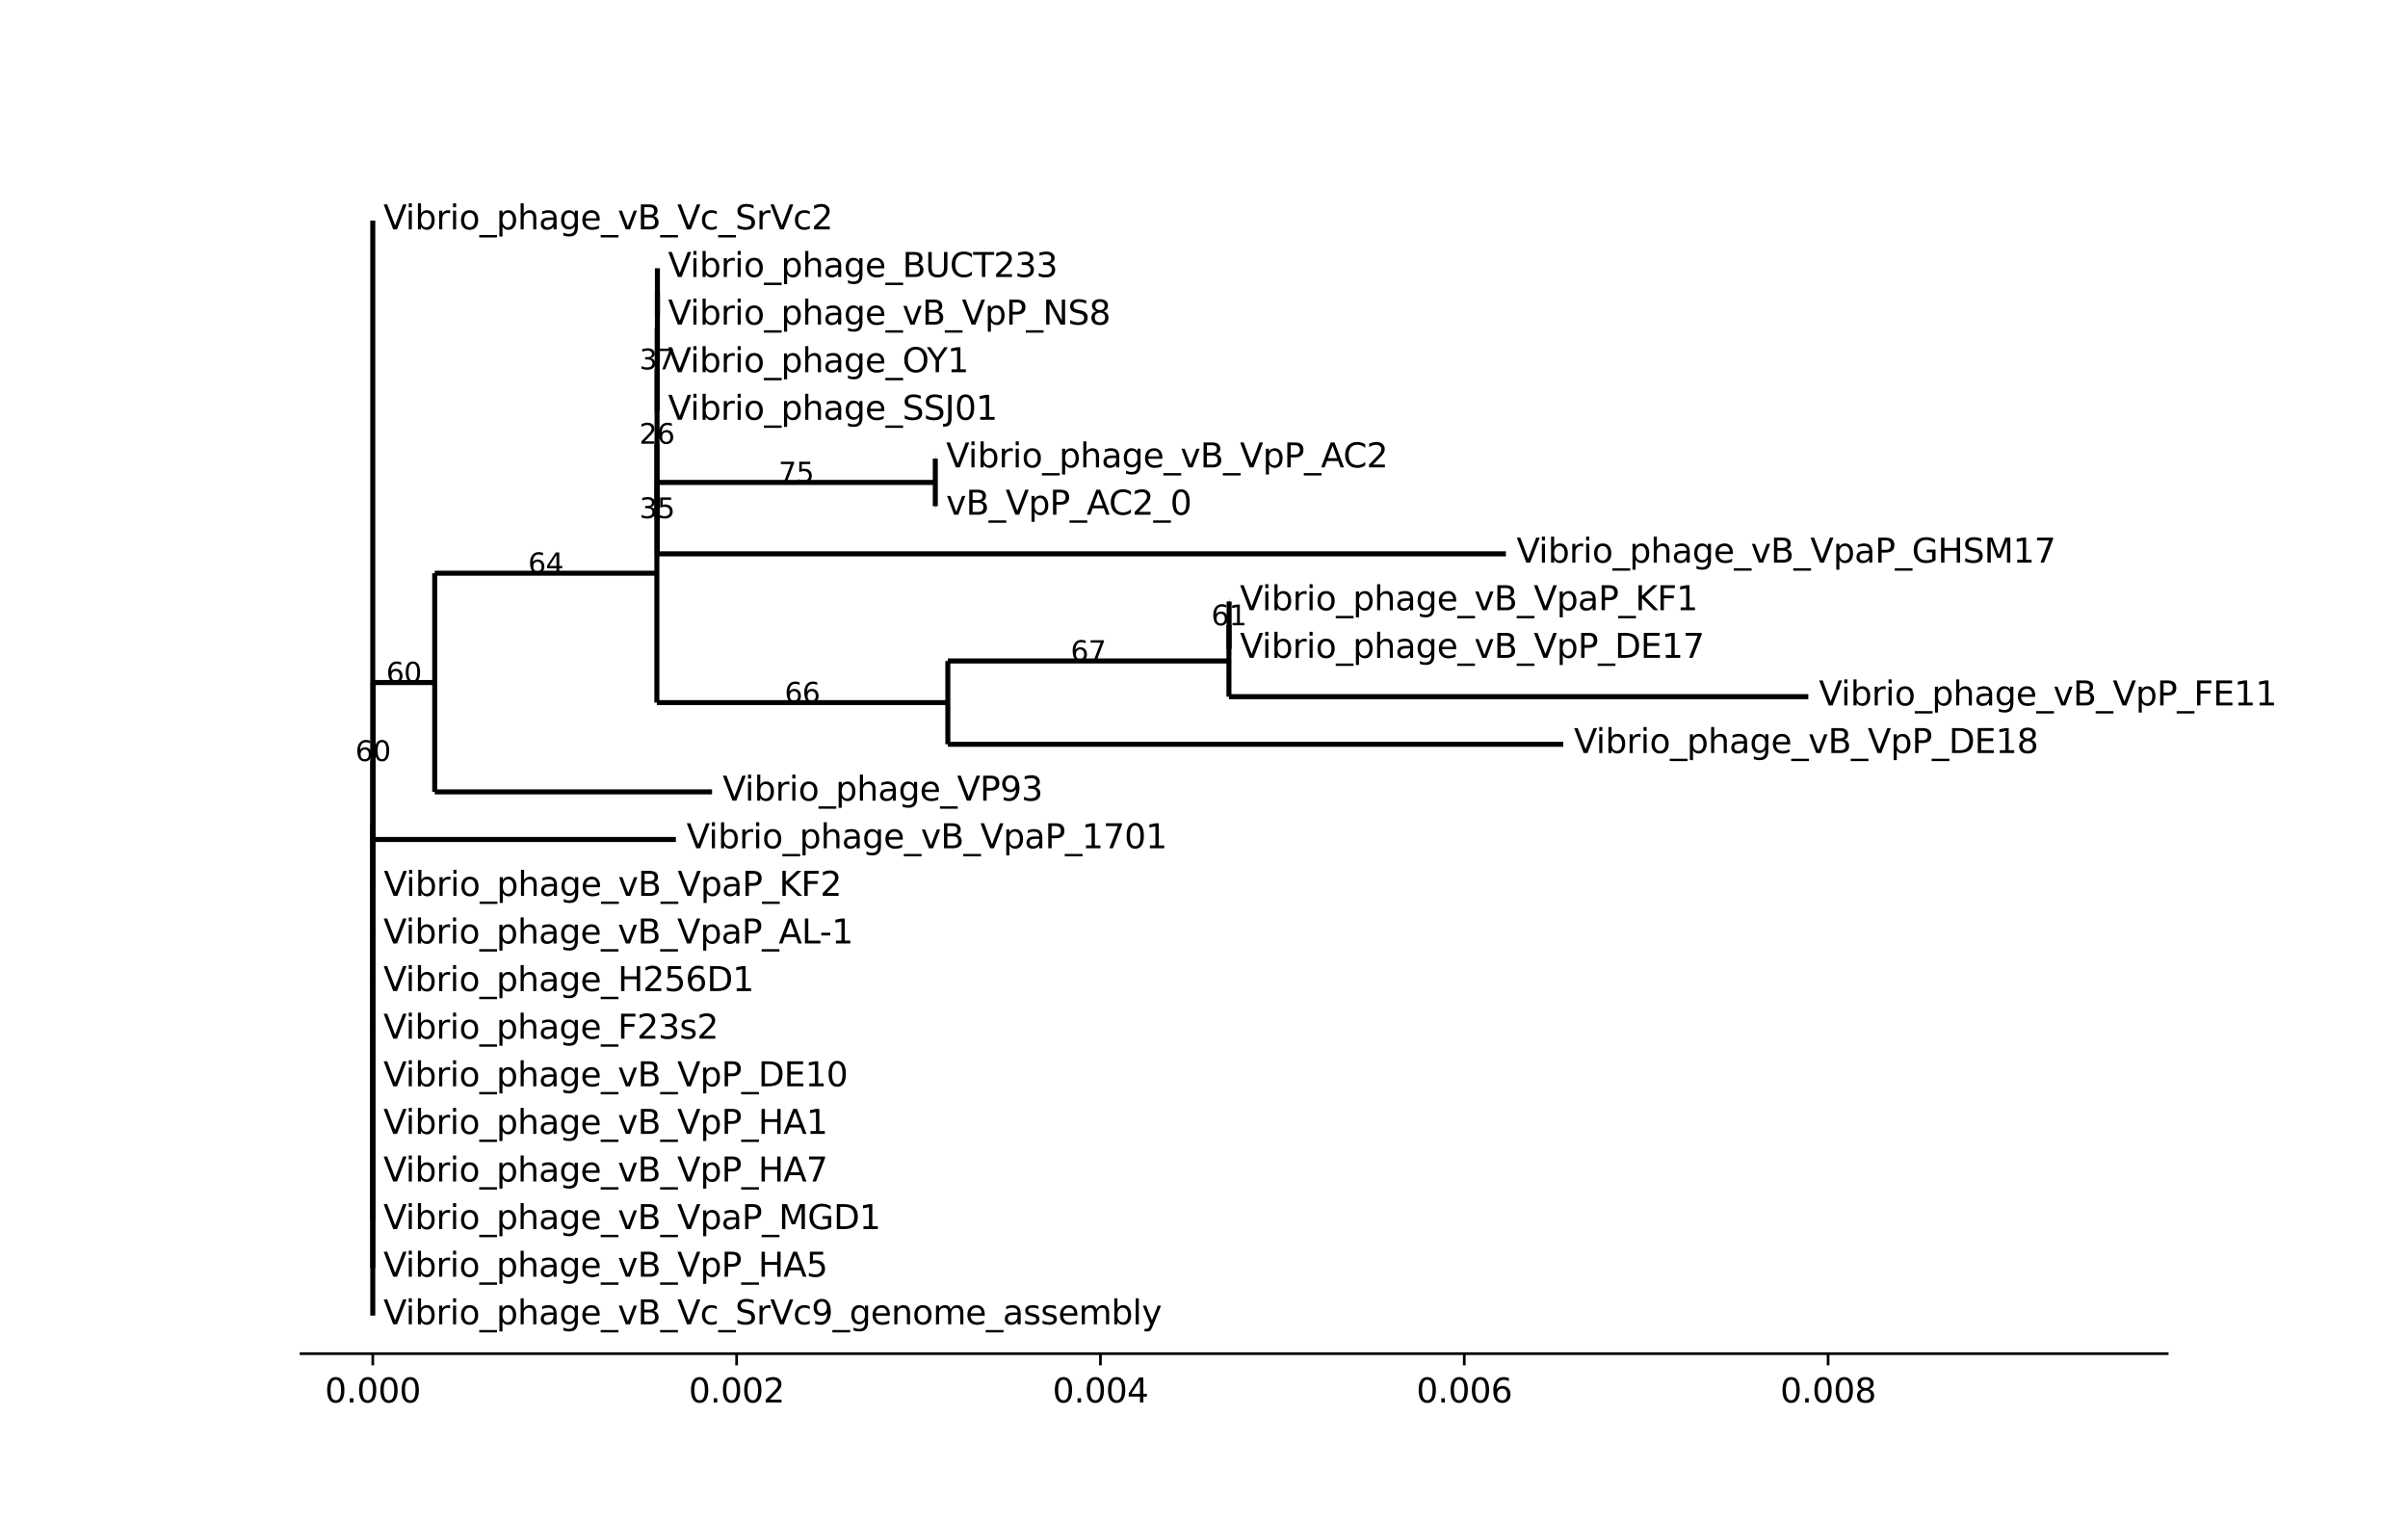 <?xml version="1.0" encoding="utf-8" standalone="no"?>
<!DOCTYPE svg PUBLIC "-//W3C//DTD SVG 1.1//EN"
  "http://www.w3.org/Graphics/SVG/1.1/DTD/svg11.dtd">
<svg xmlns:xlink="http://www.w3.org/1999/xlink" width="720pt" height="454.737pt" viewBox="0 0 720 454.737" xmlns="http://www.w3.org/2000/svg" version="1.1">
 <defs>
  <style type="text/css">*{stroke-linejoin: round; stroke-linecap: butt}</style>
 </defs>
 <g id="figure_1">
  <g id="patch_1">
   <path d="M 0 454.737 
L 720 454.737 
L 720 0 
L 0 0 
z
" style="fill: #ffffff"/>
  </g>
  <g id="axes_1">
   <g id="patch_2">
    <path d="M 90 404.716 
L 648 404.716 
L 648 54.568 
L 90 54.568 
z
" style="fill: #ffffff"/>
   </g>
   <g id="matplotlib.axis_1">
    <g id="xtick_1">
     <g id="line2d_1">
      <defs>
       <path id="md852f21085" d="M 0 0 
L 0 3.5 
" style="stroke: #000000; stroke-width: 0.8"/>
      </defs>
      <g>
       <use xlink:href="#md852f21085" x="111.462" y="404.716" style="stroke: #000000; stroke-width: 0.8"/>
      </g>
     </g>
     <g id="text_1">
      <!-- 0.000 -->
      <g transform="translate(97.147 419.314) scale(0.1 -0.1)">
       <defs>
        <path id="DejaVuSans-30" d="M 2034 4250 
Q 1547 4250 1301 3770 
Q 1056 3291 1056 2328 
Q 1056 1369 1301 889 
Q 1547 409 2034 409 
Q 2525 409 2770 889 
Q 3016 1369 3016 2328 
Q 3016 3291 2770 3770 
Q 2525 4250 2034 4250 
z
M 2034 4750 
Q 2819 4750 3233 4129 
Q 3647 3509 3647 2328 
Q 3647 1150 3233 529 
Q 2819 -91 2034 -91 
Q 1250 -91 836 529 
Q 422 1150 422 2328 
Q 422 3509 836 4129 
Q 1250 4750 2034 4750 
z
" transform="scale(0.016)"/>
        <path id="DejaVuSans-2e" d="M 684 794 
L 1344 794 
L 1344 0 
L 684 0 
L 684 794 
z
" transform="scale(0.016)"/>
       </defs>
       <use xlink:href="#DejaVuSans-30"/>
       <use xlink:href="#DejaVuSans-2e" x="63.623"/>
       <use xlink:href="#DejaVuSans-30" x="95.41"/>
       <use xlink:href="#DejaVuSans-30" x="159.033"/>
       <use xlink:href="#DejaVuSans-30" x="222.656"/>
      </g>
     </g>
    </g>
    <g id="xtick_2">
     <g id="line2d_2">
      <g>
       <use xlink:href="#md852f21085" x="220.249" y="404.716" style="stroke: #000000; stroke-width: 0.8"/>
      </g>
     </g>
     <g id="text_2">
      <!-- 0.002 -->
      <g transform="translate(205.935 419.314) scale(0.1 -0.1)">
       <defs>
        <path id="DejaVuSans-32" d="M 1228 531 
L 3431 531 
L 3431 0 
L 469 0 
L 469 531 
Q 828 903 1448 1529 
Q 2069 2156 2228 2338 
Q 2531 2678 2651 2914 
Q 2772 3150 2772 3378 
Q 2772 3750 2511 3984 
Q 2250 4219 1831 4219 
Q 1534 4219 1204 4116 
Q 875 4013 500 3803 
L 500 4441 
Q 881 4594 1212 4672 
Q 1544 4750 1819 4750 
Q 2544 4750 2975 4387 
Q 3406 4025 3406 3419 
Q 3406 3131 3298 2873 
Q 3191 2616 2906 2266 
Q 2828 2175 2409 1742 
Q 1991 1309 1228 531 
z
" transform="scale(0.016)"/>
       </defs>
       <use xlink:href="#DejaVuSans-30"/>
       <use xlink:href="#DejaVuSans-2e" x="63.623"/>
       <use xlink:href="#DejaVuSans-30" x="95.41"/>
       <use xlink:href="#DejaVuSans-30" x="159.033"/>
       <use xlink:href="#DejaVuSans-32" x="222.656"/>
      </g>
     </g>
    </g>
    <g id="xtick_3">
     <g id="line2d_3">
      <g>
       <use xlink:href="#md852f21085" x="329.036" y="404.716" style="stroke: #000000; stroke-width: 0.8"/>
      </g>
     </g>
     <g id="text_3">
      <!-- 0.004 -->
      <g transform="translate(314.722 419.314) scale(0.1 -0.1)">
       <defs>
        <path id="DejaVuSans-34" d="M 2419 4116 
L 825 1625 
L 2419 1625 
L 2419 4116 
z
M 2253 4666 
L 3047 4666 
L 3047 1625 
L 3713 1625 
L 3713 1100 
L 3047 1100 
L 3047 0 
L 2419 0 
L 2419 1100 
L 313 1100 
L 313 1709 
L 2253 4666 
z
" transform="scale(0.016)"/>
       </defs>
       <use xlink:href="#DejaVuSans-30"/>
       <use xlink:href="#DejaVuSans-2e" x="63.623"/>
       <use xlink:href="#DejaVuSans-30" x="95.41"/>
       <use xlink:href="#DejaVuSans-30" x="159.033"/>
       <use xlink:href="#DejaVuSans-34" x="222.656"/>
      </g>
     </g>
    </g>
    <g id="xtick_4">
     <g id="line2d_4">
      <g>
       <use xlink:href="#md852f21085" x="437.823" y="404.716" style="stroke: #000000; stroke-width: 0.8"/>
      </g>
     </g>
     <g id="text_4">
      <!-- 0.006 -->
      <g transform="translate(423.509 419.314) scale(0.1 -0.1)">
       <defs>
        <path id="DejaVuSans-36" d="M 2113 2584 
Q 1688 2584 1439 2293 
Q 1191 2003 1191 1497 
Q 1191 994 1439 701 
Q 1688 409 2113 409 
Q 2538 409 2786 701 
Q 3034 994 3034 1497 
Q 3034 2003 2786 2293 
Q 2538 2584 2113 2584 
z
M 3366 4563 
L 3366 3988 
Q 3128 4100 2886 4159 
Q 2644 4219 2406 4219 
Q 1781 4219 1451 3797 
Q 1122 3375 1075 2522 
Q 1259 2794 1537 2939 
Q 1816 3084 2150 3084 
Q 2853 3084 3261 2657 
Q 3669 2231 3669 1497 
Q 3669 778 3244 343 
Q 2819 -91 2113 -91 
Q 1303 -91 875 529 
Q 447 1150 447 2328 
Q 447 3434 972 4092 
Q 1497 4750 2381 4750 
Q 2619 4750 2861 4703 
Q 3103 4656 3366 4563 
z
" transform="scale(0.016)"/>
       </defs>
       <use xlink:href="#DejaVuSans-30"/>
       <use xlink:href="#DejaVuSans-2e" x="63.623"/>
       <use xlink:href="#DejaVuSans-30" x="95.41"/>
       <use xlink:href="#DejaVuSans-30" x="159.033"/>
       <use xlink:href="#DejaVuSans-36" x="222.656"/>
      </g>
     </g>
    </g>
    <g id="xtick_5">
     <g id="line2d_5">
      <g>
       <use xlink:href="#md852f21085" x="546.611" y="404.716" style="stroke: #000000; stroke-width: 0.8"/>
      </g>
     </g>
     <g id="text_5">
      <!-- 0.008 -->
      <g transform="translate(532.297 419.314) scale(0.1 -0.1)">
       <defs>
        <path id="DejaVuSans-38" d="M 2034 2216 
Q 1584 2216 1326 1975 
Q 1069 1734 1069 1313 
Q 1069 891 1326 650 
Q 1584 409 2034 409 
Q 2484 409 2743 651 
Q 3003 894 3003 1313 
Q 3003 1734 2745 1975 
Q 2488 2216 2034 2216 
z
M 1403 2484 
Q 997 2584 770 2862 
Q 544 3141 544 3541 
Q 544 4100 942 4425 
Q 1341 4750 2034 4750 
Q 2731 4750 3128 4425 
Q 3525 4100 3525 3541 
Q 3525 3141 3298 2862 
Q 3072 2584 2669 2484 
Q 3125 2378 3379 2068 
Q 3634 1759 3634 1313 
Q 3634 634 3220 271 
Q 2806 -91 2034 -91 
Q 1263 -91 848 271 
Q 434 634 434 1313 
Q 434 1759 690 2068 
Q 947 2378 1403 2484 
z
M 1172 3481 
Q 1172 3119 1398 2916 
Q 1625 2713 2034 2713 
Q 2441 2713 2670 2916 
Q 2900 3119 2900 3481 
Q 2900 3844 2670 4047 
Q 2441 4250 2034 4250 
Q 1625 4250 1398 4047 
Q 1172 3844 1172 3481 
z
" transform="scale(0.016)"/>
       </defs>
       <use xlink:href="#DejaVuSans-30"/>
       <use xlink:href="#DejaVuSans-2e" x="63.623"/>
       <use xlink:href="#DejaVuSans-30" x="95.41"/>
       <use xlink:href="#DejaVuSans-30" x="159.033"/>
       <use xlink:href="#DejaVuSans-38" x="222.656"/>
      </g>
     </g>
    </g>
   </g>
   <g id="matplotlib.axis_2"/>
   <g id="LineCollection_1">
    <path d="M 111.462 229.642 
L 111.462 229.642 
" clip-path="url(#pe11aad20e3)" style="fill: none; stroke: #000000; stroke-width: 1.5"/>
   </g>
   <g id="LineCollection_2">
    <path d="M 111.462 65.955 
L 111.462 65.955 
" clip-path="url(#pe11aad20e3)" style="fill: none; stroke: #000000; stroke-width: 1.5"/>
   </g>
   <g id="LineCollection_3">
    <path d="M 111.462 364.844 
L 111.462 364.844 
" clip-path="url(#pe11aad20e3)" style="fill: none; stroke: #000000; stroke-width: 1.5"/>
   </g>
   <g id="LineCollection_4">
    <path d="M 111.462 350.592 
L 111.462 350.592 
" clip-path="url(#pe11aad20e3)" style="fill: none; stroke: #000000; stroke-width: 1.5"/>
   </g>
   <g id="LineCollection_5">
    <path d="M 111.462 336.322 
L 111.462 336.322 
" clip-path="url(#pe11aad20e3)" style="fill: none; stroke: #000000; stroke-width: 1.5"/>
   </g>
   <g id="LineCollection_6">
    <path d="M 111.462 322.017 
L 111.462 322.017 
" clip-path="url(#pe11aad20e3)" style="fill: none; stroke: #000000; stroke-width: 1.5"/>
   </g>
   <g id="LineCollection_7">
    <path d="M 111.462 307.639 
L 111.462 307.639 
" clip-path="url(#pe11aad20e3)" style="fill: none; stroke: #000000; stroke-width: 1.5"/>
   </g>
   <g id="LineCollection_8">
    <path d="M 111.462 293.117 
L 111.462 293.117 
" clip-path="url(#pe11aad20e3)" style="fill: none; stroke: #000000; stroke-width: 1.5"/>
   </g>
   <g id="LineCollection_9">
    <path d="M 111.462 278.306 
L 111.462 278.306 
" clip-path="url(#pe11aad20e3)" style="fill: none; stroke: #000000; stroke-width: 1.5"/>
   </g>
   <g id="LineCollection_10">
    <path d="M 111.462 262.919 
L 111.462 262.919 
" clip-path="url(#pe11aad20e3)" style="fill: none; stroke: #000000; stroke-width: 1.5"/>
   </g>
   <g id="LineCollection_11">
    <path d="M 111.462 246.378 
L 111.516 246.378 
" clip-path="url(#pe11aad20e3)" style="fill: none; stroke: #000000; stroke-width: 1.5"/>
   </g>
   <g id="LineCollection_12">
    <path d="M 111.516 227.529 
L 111.57 227.529 
" clip-path="url(#pe11aad20e3)" style="fill: none; stroke: #000000; stroke-width: 1.5"/>
   </g>
   <g id="LineCollection_13">
    <path d="M 111.57 204.066 
L 129.986 204.066 
" clip-path="url(#pe11aad20e3)" style="fill: none; stroke: #000000; stroke-width: 1.5"/>
   </g>
   <g id="LineCollection_14">
    <path d="M 129.986 171.373 
L 196.406 171.373 
" clip-path="url(#pe11aad20e3)" style="fill: none; stroke: #000000; stroke-width: 1.5"/>
   </g>
   <g id="LineCollection_15">
    <path d="M 196.406 132.675 
L 196.46 132.675 
" clip-path="url(#pe11aad20e3)" style="fill: none; stroke: #000000; stroke-width: 1.5"/>
   </g>
   <g id="LineCollection_16">
    <path d="M 196.46 110.435 
L 196.515 110.435 
" clip-path="url(#pe11aad20e3)" style="fill: none; stroke: #000000; stroke-width: 1.5"/>
   </g>
   <g id="LineCollection_17">
    <path d="M 196.515 97.981 
L 196.569 97.981 
" clip-path="url(#pe11aad20e3)" style="fill: none; stroke: #000000; stroke-width: 1.5"/>
   </g>
   <g id="LineCollection_18">
    <path d="M 196.569 87.306 
L 196.569 87.306 
" clip-path="url(#pe11aad20e3)" style="fill: none; stroke: #000000; stroke-width: 1.5"/>
   </g>
   <g id="LineCollection_19">
    <path d="M 196.569 80.189 
L 196.569 80.189 
" clip-path="url(#pe11aad20e3)" style="fill: none; stroke: #000000; stroke-width: 1.5"/>
   </g>
   <g id="LineCollection_20">
    <path d="M 196.569 94.423 
L 196.569 94.423 
" clip-path="url(#pe11aad20e3)" style="fill: none; stroke: #000000; stroke-width: 1.5"/>
   </g>
   <g id="LineCollection_21">
    <path d="M 196.569 108.656 
L 196.569 108.656 
" clip-path="url(#pe11aad20e3)" style="fill: none; stroke: #000000; stroke-width: 1.5"/>
   </g>
   <g id="LineCollection_22">
    <path d="M 196.515 122.89 
L 196.569 122.89 
" clip-path="url(#pe11aad20e3)" style="fill: none; stroke: #000000; stroke-width: 1.5"/>
   </g>
   <g id="LineCollection_23">
    <path d="M 196.46 154.916 
L 196.515 154.916 
" clip-path="url(#pe11aad20e3)" style="fill: none; stroke: #000000; stroke-width: 1.5"/>
   </g>
   <g id="LineCollection_24">
    <path d="M 196.515 144.24 
L 279.652 144.24 
" clip-path="url(#pe11aad20e3)" style="fill: none; stroke: #000000; stroke-width: 1.5"/>
   </g>
   <g id="LineCollection_25">
    <path d="M 279.652 137.123 
L 279.706 137.123 
" clip-path="url(#pe11aad20e3)" style="fill: none; stroke: #000000; stroke-width: 1.5"/>
   </g>
   <g id="LineCollection_26">
    <path d="M 279.652 151.357 
L 279.706 151.357 
" clip-path="url(#pe11aad20e3)" style="fill: none; stroke: #000000; stroke-width: 1.5"/>
   </g>
   <g id="LineCollection_27">
    <path d="M 196.515 165.591 
L 450.269 165.591 
" clip-path="url(#pe11aad20e3)" style="fill: none; stroke: #000000; stroke-width: 1.5"/>
   </g>
   <g id="LineCollection_28">
    <path d="M 196.406 210.071 
L 283.406 210.071 
" clip-path="url(#pe11aad20e3)" style="fill: none; stroke: #000000; stroke-width: 1.5"/>
   </g>
   <g id="LineCollection_29">
    <path d="M 283.406 197.616 
L 367.455 197.616 
" clip-path="url(#pe11aad20e3)" style="fill: none; stroke: #000000; stroke-width: 1.5"/>
   </g>
   <g id="LineCollection_30">
    <path d="M 367.455 186.941 
L 367.51 186.941 
" clip-path="url(#pe11aad20e3)" style="fill: none; stroke: #000000; stroke-width: 1.5"/>
   </g>
   <g id="LineCollection_31">
    <path d="M 367.51 179.824 
L 367.564 179.824 
" clip-path="url(#pe11aad20e3)" style="fill: none; stroke: #000000; stroke-width: 1.5"/>
   </g>
   <g id="LineCollection_32">
    <path d="M 367.51 194.058 
L 367.564 194.058 
" clip-path="url(#pe11aad20e3)" style="fill: none; stroke: #000000; stroke-width: 1.5"/>
   </g>
   <g id="LineCollection_33">
    <path d="M 367.455 208.292 
L 540.692 208.292 
" clip-path="url(#pe11aad20e3)" style="fill: none; stroke: #000000; stroke-width: 1.5"/>
   </g>
   <g id="LineCollection_34">
    <path d="M 283.406 222.525 
L 467.424 222.525 
" clip-path="url(#pe11aad20e3)" style="fill: none; stroke: #000000; stroke-width: 1.5"/>
   </g>
   <g id="LineCollection_35">
    <path d="M 129.986 236.759 
L 212.902 236.759 
" clip-path="url(#pe11aad20e3)" style="fill: none; stroke: #000000; stroke-width: 1.5"/>
   </g>
   <g id="LineCollection_36">
    <path d="M 111.57 250.993 
L 202.094 250.993 
" clip-path="url(#pe11aad20e3)" style="fill: none; stroke: #000000; stroke-width: 1.5"/>
   </g>
   <g id="LineCollection_37">
    <path d="M 111.516 265.226 
L 111.57 265.226 
" clip-path="url(#pe11aad20e3)" style="fill: none; stroke: #000000; stroke-width: 1.5"/>
   </g>
   <g id="LineCollection_38">
    <path d="M 111.462 279.46 
L 111.462 279.46 
" clip-path="url(#pe11aad20e3)" style="fill: none; stroke: #000000; stroke-width: 1.5"/>
   </g>
   <g id="LineCollection_39">
    <path d="M 111.462 293.693 
L 111.462 293.693 
" clip-path="url(#pe11aad20e3)" style="fill: none; stroke: #000000; stroke-width: 1.5"/>
   </g>
   <g id="LineCollection_40">
    <path d="M 111.462 307.927 
L 111.462 307.927 
" clip-path="url(#pe11aad20e3)" style="fill: none; stroke: #000000; stroke-width: 1.5"/>
   </g>
   <g id="LineCollection_41">
    <path d="M 111.462 322.161 
L 111.462 322.161 
" clip-path="url(#pe11aad20e3)" style="fill: none; stroke: #000000; stroke-width: 1.5"/>
   </g>
   <g id="LineCollection_42">
    <path d="M 111.462 336.394 
L 111.462 336.394 
" clip-path="url(#pe11aad20e3)" style="fill: none; stroke: #000000; stroke-width: 1.5"/>
   </g>
   <g id="LineCollection_43">
    <path d="M 111.462 350.628 
L 111.462 350.628 
" clip-path="url(#pe11aad20e3)" style="fill: none; stroke: #000000; stroke-width: 1.5"/>
   </g>
   <g id="LineCollection_44">
    <path d="M 111.462 364.862 
L 111.462 364.862 
" clip-path="url(#pe11aad20e3)" style="fill: none; stroke: #000000; stroke-width: 1.5"/>
   </g>
   <g id="LineCollection_45">
    <path d="M 111.462 379.095 
L 111.462 379.095 
" clip-path="url(#pe11aad20e3)" style="fill: none; stroke: #000000; stroke-width: 1.5"/>
   </g>
   <g id="LineCollection_46">
    <path d="M 111.462 393.329 
L 111.462 393.329 
" clip-path="url(#pe11aad20e3)" style="fill: none; stroke: #000000; stroke-width: 1.5"/>
   </g>
   <g id="LineCollection_47">
    <path d="M 111.462 393.329 
L 111.462 65.955 
" clip-path="url(#pe11aad20e3)" style="fill: none; stroke: #000000; stroke-width: 1.5"/>
   </g>
   <g id="LineCollection_48">
    <path d="M 111.462 379.095 
L 111.462 350.592 
" clip-path="url(#pe11aad20e3)" style="fill: none; stroke: #000000; stroke-width: 1.5"/>
   </g>
   <g id="LineCollection_49">
    <path d="M 111.462 364.862 
L 111.462 336.322 
" clip-path="url(#pe11aad20e3)" style="fill: none; stroke: #000000; stroke-width: 1.5"/>
   </g>
   <g id="LineCollection_50">
    <path d="M 111.462 350.628 
L 111.462 322.017 
" clip-path="url(#pe11aad20e3)" style="fill: none; stroke: #000000; stroke-width: 1.5"/>
   </g>
   <g id="LineCollection_51">
    <path d="M 111.462 336.394 
L 111.462 307.639 
" clip-path="url(#pe11aad20e3)" style="fill: none; stroke: #000000; stroke-width: 1.5"/>
   </g>
   <g id="LineCollection_52">
    <path d="M 111.462 322.161 
L 111.462 293.117 
" clip-path="url(#pe11aad20e3)" style="fill: none; stroke: #000000; stroke-width: 1.5"/>
   </g>
   <g id="LineCollection_53">
    <path d="M 111.462 307.927 
L 111.462 278.306 
" clip-path="url(#pe11aad20e3)" style="fill: none; stroke: #000000; stroke-width: 1.5"/>
   </g>
   <g id="LineCollection_54">
    <path d="M 111.462 293.693 
L 111.462 262.919 
" clip-path="url(#pe11aad20e3)" style="fill: none; stroke: #000000; stroke-width: 1.5"/>
   </g>
   <g id="LineCollection_55">
    <path d="M 111.462 279.46 
L 111.462 246.378 
" clip-path="url(#pe11aad20e3)" style="fill: none; stroke: #000000; stroke-width: 1.5"/>
   </g>
   <g id="LineCollection_56">
    <path d="M 111.516 265.226 
L 111.516 227.529 
" clip-path="url(#pe11aad20e3)" style="fill: none; stroke: #000000; stroke-width: 1.5"/>
   </g>
   <g id="LineCollection_57">
    <path d="M 111.57 250.993 
L 111.57 204.066 
" clip-path="url(#pe11aad20e3)" style="fill: none; stroke: #000000; stroke-width: 1.5"/>
   </g>
   <g id="LineCollection_58">
    <path d="M 129.986 236.759 
L 129.986 171.373 
" clip-path="url(#pe11aad20e3)" style="fill: none; stroke: #000000; stroke-width: 1.5"/>
   </g>
   <g id="LineCollection_59">
    <path d="M 196.406 210.071 
L 196.406 132.675 
" clip-path="url(#pe11aad20e3)" style="fill: none; stroke: #000000; stroke-width: 1.5"/>
   </g>
   <g id="LineCollection_60">
    <path d="M 196.46 154.916 
L 196.46 110.435 
" clip-path="url(#pe11aad20e3)" style="fill: none; stroke: #000000; stroke-width: 1.5"/>
   </g>
   <g id="LineCollection_61">
    <path d="M 196.515 122.89 
L 196.515 97.981 
" clip-path="url(#pe11aad20e3)" style="fill: none; stroke: #000000; stroke-width: 1.5"/>
   </g>
   <g id="LineCollection_62">
    <path d="M 196.569 108.656 
L 196.569 87.306 
" clip-path="url(#pe11aad20e3)" style="fill: none; stroke: #000000; stroke-width: 1.5"/>
   </g>
   <g id="LineCollection_63">
    <path d="M 196.569 94.423 
L 196.569 80.189 
" clip-path="url(#pe11aad20e3)" style="fill: none; stroke: #000000; stroke-width: 1.5"/>
   </g>
   <g id="LineCollection_64">
    <path d="M 196.515 165.591 
L 196.515 144.24 
" clip-path="url(#pe11aad20e3)" style="fill: none; stroke: #000000; stroke-width: 1.5"/>
   </g>
   <g id="LineCollection_65">
    <path d="M 279.652 151.357 
L 279.652 137.123 
" clip-path="url(#pe11aad20e3)" style="fill: none; stroke: #000000; stroke-width: 1.5"/>
   </g>
   <g id="LineCollection_66">
    <path d="M 283.406 222.525 
L 283.406 197.616 
" clip-path="url(#pe11aad20e3)" style="fill: none; stroke: #000000; stroke-width: 1.5"/>
   </g>
   <g id="LineCollection_67">
    <path d="M 367.455 208.292 
L 367.455 186.941 
" clip-path="url(#pe11aad20e3)" style="fill: none; stroke: #000000; stroke-width: 1.5"/>
   </g>
   <g id="LineCollection_68">
    <path d="M 367.51 194.058 
L 367.51 179.824 
" clip-path="url(#pe11aad20e3)" style="fill: none; stroke: #000000; stroke-width: 1.5"/>
   </g>
   <g id="patch_3">
    <path d="M 90 404.716 
L 648 404.716 
" style="fill: none; stroke: #000000; stroke-width: 0.8; stroke-linejoin: miter; stroke-linecap: square"/>
   </g>
   <g id="text_6">
    <!--  Vibrio_phage_vB_Vc_SrVc2 -->
    <g transform="translate(111.462 68.576) scale(0.1 -0.1)">
     <defs>
      <path id="DejaVuSans-20" transform="scale(0.016)"/>
      <path id="DejaVuSans-56" d="M 1831 0 
L 50 4666 
L 709 4666 
L 2188 738 
L 3669 4666 
L 4325 4666 
L 2547 0 
L 1831 0 
z
" transform="scale(0.016)"/>
      <path id="DejaVuSans-69" d="M 603 3500 
L 1178 3500 
L 1178 0 
L 603 0 
L 603 3500 
z
M 603 4863 
L 1178 4863 
L 1178 4134 
L 603 4134 
L 603 4863 
z
" transform="scale(0.016)"/>
      <path id="DejaVuSans-62" d="M 3116 1747 
Q 3116 2381 2855 2742 
Q 2594 3103 2138 3103 
Q 1681 3103 1420 2742 
Q 1159 2381 1159 1747 
Q 1159 1113 1420 752 
Q 1681 391 2138 391 
Q 2594 391 2855 752 
Q 3116 1113 3116 1747 
z
M 1159 2969 
Q 1341 3281 1617 3432 
Q 1894 3584 2278 3584 
Q 2916 3584 3314 3078 
Q 3713 2572 3713 1747 
Q 3713 922 3314 415 
Q 2916 -91 2278 -91 
Q 1894 -91 1617 61 
Q 1341 213 1159 525 
L 1159 0 
L 581 0 
L 581 4863 
L 1159 4863 
L 1159 2969 
z
" transform="scale(0.016)"/>
      <path id="DejaVuSans-72" d="M 2631 2963 
Q 2534 3019 2420 3045 
Q 2306 3072 2169 3072 
Q 1681 3072 1420 2755 
Q 1159 2438 1159 1844 
L 1159 0 
L 581 0 
L 581 3500 
L 1159 3500 
L 1159 2956 
Q 1341 3275 1631 3429 
Q 1922 3584 2338 3584 
Q 2397 3584 2469 3576 
Q 2541 3569 2628 3553 
L 2631 2963 
z
" transform="scale(0.016)"/>
      <path id="DejaVuSans-6f" d="M 1959 3097 
Q 1497 3097 1228 2736 
Q 959 2375 959 1747 
Q 959 1119 1226 758 
Q 1494 397 1959 397 
Q 2419 397 2687 759 
Q 2956 1122 2956 1747 
Q 2956 2369 2687 2733 
Q 2419 3097 1959 3097 
z
M 1959 3584 
Q 2709 3584 3137 3096 
Q 3566 2609 3566 1747 
Q 3566 888 3137 398 
Q 2709 -91 1959 -91 
Q 1206 -91 779 398 
Q 353 888 353 1747 
Q 353 2609 779 3096 
Q 1206 3584 1959 3584 
z
" transform="scale(0.016)"/>
      <path id="DejaVuSans-5f" d="M 3263 -1063 
L 3263 -1509 
L -63 -1509 
L -63 -1063 
L 3263 -1063 
z
" transform="scale(0.016)"/>
      <path id="DejaVuSans-70" d="M 1159 525 
L 1159 -1331 
L 581 -1331 
L 581 3500 
L 1159 3500 
L 1159 2969 
Q 1341 3281 1617 3432 
Q 1894 3584 2278 3584 
Q 2916 3584 3314 3078 
Q 3713 2572 3713 1747 
Q 3713 922 3314 415 
Q 2916 -91 2278 -91 
Q 1894 -91 1617 61 
Q 1341 213 1159 525 
z
M 3116 1747 
Q 3116 2381 2855 2742 
Q 2594 3103 2138 3103 
Q 1681 3103 1420 2742 
Q 1159 2381 1159 1747 
Q 1159 1113 1420 752 
Q 1681 391 2138 391 
Q 2594 391 2855 752 
Q 3116 1113 3116 1747 
z
" transform="scale(0.016)"/>
      <path id="DejaVuSans-68" d="M 3513 2113 
L 3513 0 
L 2938 0 
L 2938 2094 
Q 2938 2591 2744 2837 
Q 2550 3084 2163 3084 
Q 1697 3084 1428 2787 
Q 1159 2491 1159 1978 
L 1159 0 
L 581 0 
L 581 4863 
L 1159 4863 
L 1159 2956 
Q 1366 3272 1645 3428 
Q 1925 3584 2291 3584 
Q 2894 3584 3203 3211 
Q 3513 2838 3513 2113 
z
" transform="scale(0.016)"/>
      <path id="DejaVuSans-61" d="M 2194 1759 
Q 1497 1759 1228 1600 
Q 959 1441 959 1056 
Q 959 750 1161 570 
Q 1363 391 1709 391 
Q 2188 391 2477 730 
Q 2766 1069 2766 1631 
L 2766 1759 
L 2194 1759 
z
M 3341 1997 
L 3341 0 
L 2766 0 
L 2766 531 
Q 2569 213 2275 61 
Q 1981 -91 1556 -91 
Q 1019 -91 701 211 
Q 384 513 384 1019 
Q 384 1609 779 1909 
Q 1175 2209 1959 2209 
L 2766 2209 
L 2766 2266 
Q 2766 2663 2505 2880 
Q 2244 3097 1772 3097 
Q 1472 3097 1187 3025 
Q 903 2953 641 2809 
L 641 3341 
Q 956 3463 1253 3523 
Q 1550 3584 1831 3584 
Q 2591 3584 2966 3190 
Q 3341 2797 3341 1997 
z
" transform="scale(0.016)"/>
      <path id="DejaVuSans-67" d="M 2906 1791 
Q 2906 2416 2648 2759 
Q 2391 3103 1925 3103 
Q 1463 3103 1205 2759 
Q 947 2416 947 1791 
Q 947 1169 1205 825 
Q 1463 481 1925 481 
Q 2391 481 2648 825 
Q 2906 1169 2906 1791 
z
M 3481 434 
Q 3481 -459 3084 -895 
Q 2688 -1331 1869 -1331 
Q 1566 -1331 1297 -1286 
Q 1028 -1241 775 -1147 
L 775 -588 
Q 1028 -725 1275 -790 
Q 1522 -856 1778 -856 
Q 2344 -856 2625 -561 
Q 2906 -266 2906 331 
L 2906 616 
Q 2728 306 2450 153 
Q 2172 0 1784 0 
Q 1141 0 747 490 
Q 353 981 353 1791 
Q 353 2603 747 3093 
Q 1141 3584 1784 3584 
Q 2172 3584 2450 3431 
Q 2728 3278 2906 2969 
L 2906 3500 
L 3481 3500 
L 3481 434 
z
" transform="scale(0.016)"/>
      <path id="DejaVuSans-65" d="M 3597 1894 
L 3597 1613 
L 953 1613 
Q 991 1019 1311 708 
Q 1631 397 2203 397 
Q 2534 397 2845 478 
Q 3156 559 3463 722 
L 3463 178 
Q 3153 47 2828 -22 
Q 2503 -91 2169 -91 
Q 1331 -91 842 396 
Q 353 884 353 1716 
Q 353 2575 817 3079 
Q 1281 3584 2069 3584 
Q 2775 3584 3186 3129 
Q 3597 2675 3597 1894 
z
M 3022 2063 
Q 3016 2534 2758 2815 
Q 2500 3097 2075 3097 
Q 1594 3097 1305 2825 
Q 1016 2553 972 2059 
L 3022 2063 
z
" transform="scale(0.016)"/>
      <path id="DejaVuSans-76" d="M 191 3500 
L 800 3500 
L 1894 563 
L 2988 3500 
L 3597 3500 
L 2284 0 
L 1503 0 
L 191 3500 
z
" transform="scale(0.016)"/>
      <path id="DejaVuSans-42" d="M 1259 2228 
L 1259 519 
L 2272 519 
Q 2781 519 3026 730 
Q 3272 941 3272 1375 
Q 3272 1813 3026 2020 
Q 2781 2228 2272 2228 
L 1259 2228 
z
M 1259 4147 
L 1259 2741 
L 2194 2741 
Q 2656 2741 2882 2914 
Q 3109 3088 3109 3444 
Q 3109 3797 2882 3972 
Q 2656 4147 2194 4147 
L 1259 4147 
z
M 628 4666 
L 2241 4666 
Q 2963 4666 3353 4366 
Q 3744 4066 3744 3513 
Q 3744 3084 3544 2831 
Q 3344 2578 2956 2516 
Q 3422 2416 3680 2098 
Q 3938 1781 3938 1306 
Q 3938 681 3513 340 
Q 3088 0 2303 0 
L 628 0 
L 628 4666 
z
" transform="scale(0.016)"/>
      <path id="DejaVuSans-63" d="M 3122 3366 
L 3122 2828 
Q 2878 2963 2633 3030 
Q 2388 3097 2138 3097 
Q 1578 3097 1268 2742 
Q 959 2388 959 1747 
Q 959 1106 1268 751 
Q 1578 397 2138 397 
Q 2388 397 2633 464 
Q 2878 531 3122 666 
L 3122 134 
Q 2881 22 2623 -34 
Q 2366 -91 2075 -91 
Q 1284 -91 818 406 
Q 353 903 353 1747 
Q 353 2603 823 3093 
Q 1294 3584 2113 3584 
Q 2378 3584 2631 3529 
Q 2884 3475 3122 3366 
z
" transform="scale(0.016)"/>
      <path id="DejaVuSans-53" d="M 3425 4513 
L 3425 3897 
Q 3066 4069 2747 4153 
Q 2428 4238 2131 4238 
Q 1616 4238 1336 4038 
Q 1056 3838 1056 3469 
Q 1056 3159 1242 3001 
Q 1428 2844 1947 2747 
L 2328 2669 
Q 3034 2534 3370 2195 
Q 3706 1856 3706 1288 
Q 3706 609 3251 259 
Q 2797 -91 1919 -91 
Q 1588 -91 1214 -16 
Q 841 59 441 206 
L 441 856 
Q 825 641 1194 531 
Q 1563 422 1919 422 
Q 2459 422 2753 634 
Q 3047 847 3047 1241 
Q 3047 1584 2836 1778 
Q 2625 1972 2144 2069 
L 1759 2144 
Q 1053 2284 737 2584 
Q 422 2884 422 3419 
Q 422 4038 858 4394 
Q 1294 4750 2059 4750 
Q 2388 4750 2728 4690 
Q 3069 4631 3425 4513 
z
" transform="scale(0.016)"/>
     </defs>
     <use xlink:href="#DejaVuSans-20"/>
     <use xlink:href="#DejaVuSans-56" x="31.787"/>
     <use xlink:href="#DejaVuSans-69" x="97.945"/>
     <use xlink:href="#DejaVuSans-62" x="125.729"/>
     <use xlink:href="#DejaVuSans-72" x="189.205"/>
     <use xlink:href="#DejaVuSans-69" x="230.318"/>
     <use xlink:href="#DejaVuSans-6f" x="258.102"/>
     <use xlink:href="#DejaVuSans-5f" x="319.283"/>
     <use xlink:href="#DejaVuSans-70" x="369.283"/>
     <use xlink:href="#DejaVuSans-68" x="432.76"/>
     <use xlink:href="#DejaVuSans-61" x="496.139"/>
     <use xlink:href="#DejaVuSans-67" x="557.418"/>
     <use xlink:href="#DejaVuSans-65" x="620.895"/>
     <use xlink:href="#DejaVuSans-5f" x="682.418"/>
     <use xlink:href="#DejaVuSans-76" x="732.418"/>
     <use xlink:href="#DejaVuSans-42" x="791.598"/>
     <use xlink:href="#DejaVuSans-5f" x="860.201"/>
     <use xlink:href="#DejaVuSans-56" x="910.201"/>
     <use xlink:href="#DejaVuSans-63" x="978.609"/>
     <use xlink:href="#DejaVuSans-5f" x="1033.59"/>
     <use xlink:href="#DejaVuSans-53" x="1083.59"/>
     <use xlink:href="#DejaVuSans-72" x="1147.066"/>
     <use xlink:href="#DejaVuSans-56" x="1188.18"/>
     <use xlink:href="#DejaVuSans-63" x="1256.588"/>
     <use xlink:href="#DejaVuSans-32" x="1311.568"/>
    </g>
   </g>
   <g id="text_7">
    <!-- 60 -->
    <g transform="translate(106.243 227.529) scale(0.083 -0.083)">
     <use xlink:href="#DejaVuSans-36"/>
     <use xlink:href="#DejaVuSans-30" x="63.623"/>
    </g>
   </g>
   <g id="text_8">
    <!-- 60 -->
    <g transform="translate(115.478 204.066) scale(0.083 -0.083)">
     <use xlink:href="#DejaVuSans-36"/>
     <use xlink:href="#DejaVuSans-30" x="63.623"/>
    </g>
   </g>
   <g id="text_9">
    <!-- 64 -->
    <g transform="translate(157.896 171.373) scale(0.083 -0.083)">
     <use xlink:href="#DejaVuSans-36"/>
     <use xlink:href="#DejaVuSans-34" x="63.623"/>
    </g>
   </g>
   <g id="text_10">
    <!-- 26 -->
    <g transform="translate(191.133 132.675) scale(0.083 -0.083)">
     <use xlink:href="#DejaVuSans-32"/>
     <use xlink:href="#DejaVuSans-36" x="63.623"/>
    </g>
   </g>
   <g id="text_11">
    <!-- 37 -->
    <g transform="translate(191.187 110.435) scale(0.083 -0.083)">
     <defs>
      <path id="DejaVuSans-33" d="M 2597 2516 
Q 3050 2419 3304 2112 
Q 3559 1806 3559 1356 
Q 3559 666 3084 287 
Q 2609 -91 1734 -91 
Q 1441 -91 1130 -33 
Q 819 25 488 141 
L 488 750 
Q 750 597 1062 519 
Q 1375 441 1716 441 
Q 2309 441 2620 675 
Q 2931 909 2931 1356 
Q 2931 1769 2642 2001 
Q 2353 2234 1838 2234 
L 1294 2234 
L 1294 2753 
L 1863 2753 
Q 2328 2753 2575 2939 
Q 2822 3125 2822 3475 
Q 2822 3834 2567 4026 
Q 2313 4219 1838 4219 
Q 1578 4219 1281 4162 
Q 984 4106 628 3988 
L 628 4550 
Q 988 4650 1302 4700 
Q 1616 4750 1894 4750 
Q 2613 4750 3031 4423 
Q 3450 4097 3450 3541 
Q 3450 3153 3228 2886 
Q 3006 2619 2597 2516 
z
" transform="scale(0.016)"/>
      <path id="DejaVuSans-37" d="M 525 4666 
L 3525 4666 
L 3525 4397 
L 1831 0 
L 1172 0 
L 2766 4134 
L 525 4134 
L 525 4666 
z
" transform="scale(0.016)"/>
     </defs>
     <use xlink:href="#DejaVuSans-33"/>
     <use xlink:href="#DejaVuSans-37" x="63.623"/>
    </g>
   </g>
   <g id="text_12">
    <!--  Vibrio_phage_BUCT233 -->
    <g transform="translate(196.569 82.809) scale(0.1 -0.1)">
     <defs>
      <path id="DejaVuSans-55" d="M 556 4666 
L 1191 4666 
L 1191 1831 
Q 1191 1081 1462 751 
Q 1734 422 2344 422 
Q 2950 422 3222 751 
Q 3494 1081 3494 1831 
L 3494 4666 
L 4128 4666 
L 4128 1753 
Q 4128 841 3676 375 
Q 3225 -91 2344 -91 
Q 1459 -91 1007 375 
Q 556 841 556 1753 
L 556 4666 
z
" transform="scale(0.016)"/>
      <path id="DejaVuSans-43" d="M 4122 4306 
L 4122 3641 
Q 3803 3938 3442 4084 
Q 3081 4231 2675 4231 
Q 1875 4231 1450 3742 
Q 1025 3253 1025 2328 
Q 1025 1406 1450 917 
Q 1875 428 2675 428 
Q 3081 428 3442 575 
Q 3803 722 4122 1019 
L 4122 359 
Q 3791 134 3420 21 
Q 3050 -91 2638 -91 
Q 1578 -91 968 557 
Q 359 1206 359 2328 
Q 359 3453 968 4101 
Q 1578 4750 2638 4750 
Q 3056 4750 3426 4639 
Q 3797 4528 4122 4306 
z
" transform="scale(0.016)"/>
      <path id="DejaVuSans-54" d="M -19 4666 
L 3928 4666 
L 3928 4134 
L 2272 4134 
L 2272 0 
L 1638 0 
L 1638 4134 
L -19 4134 
L -19 4666 
z
" transform="scale(0.016)"/>
     </defs>
     <use xlink:href="#DejaVuSans-20"/>
     <use xlink:href="#DejaVuSans-56" x="31.787"/>
     <use xlink:href="#DejaVuSans-69" x="97.945"/>
     <use xlink:href="#DejaVuSans-62" x="125.729"/>
     <use xlink:href="#DejaVuSans-72" x="189.205"/>
     <use xlink:href="#DejaVuSans-69" x="230.318"/>
     <use xlink:href="#DejaVuSans-6f" x="258.102"/>
     <use xlink:href="#DejaVuSans-5f" x="319.283"/>
     <use xlink:href="#DejaVuSans-70" x="369.283"/>
     <use xlink:href="#DejaVuSans-68" x="432.76"/>
     <use xlink:href="#DejaVuSans-61" x="496.139"/>
     <use xlink:href="#DejaVuSans-67" x="557.418"/>
     <use xlink:href="#DejaVuSans-65" x="620.895"/>
     <use xlink:href="#DejaVuSans-5f" x="682.418"/>
     <use xlink:href="#DejaVuSans-42" x="732.418"/>
     <use xlink:href="#DejaVuSans-55" x="801.021"/>
     <use xlink:href="#DejaVuSans-43" x="874.215"/>
     <use xlink:href="#DejaVuSans-54" x="944.039"/>
     <use xlink:href="#DejaVuSans-32" x="1005.123"/>
     <use xlink:href="#DejaVuSans-33" x="1068.746"/>
     <use xlink:href="#DejaVuSans-33" x="1132.369"/>
    </g>
   </g>
   <g id="text_13">
    <!--  Vibrio_phage_vB_VpP_NS8 -->
    <g transform="translate(196.569 97.043) scale(0.1 -0.1)">
     <defs>
      <path id="DejaVuSans-50" d="M 1259 4147 
L 1259 2394 
L 2053 2394 
Q 2494 2394 2734 2622 
Q 2975 2850 2975 3272 
Q 2975 3691 2734 3919 
Q 2494 4147 2053 4147 
L 1259 4147 
z
M 628 4666 
L 2053 4666 
Q 2838 4666 3239 4311 
Q 3641 3956 3641 3272 
Q 3641 2581 3239 2228 
Q 2838 1875 2053 1875 
L 1259 1875 
L 1259 0 
L 628 0 
L 628 4666 
z
" transform="scale(0.016)"/>
      <path id="DejaVuSans-4e" d="M 628 4666 
L 1478 4666 
L 3547 763 
L 3547 4666 
L 4159 4666 
L 4159 0 
L 3309 0 
L 1241 3903 
L 1241 0 
L 628 0 
L 628 4666 
z
" transform="scale(0.016)"/>
     </defs>
     <use xlink:href="#DejaVuSans-20"/>
     <use xlink:href="#DejaVuSans-56" x="31.787"/>
     <use xlink:href="#DejaVuSans-69" x="97.945"/>
     <use xlink:href="#DejaVuSans-62" x="125.729"/>
     <use xlink:href="#DejaVuSans-72" x="189.205"/>
     <use xlink:href="#DejaVuSans-69" x="230.318"/>
     <use xlink:href="#DejaVuSans-6f" x="258.102"/>
     <use xlink:href="#DejaVuSans-5f" x="319.283"/>
     <use xlink:href="#DejaVuSans-70" x="369.283"/>
     <use xlink:href="#DejaVuSans-68" x="432.76"/>
     <use xlink:href="#DejaVuSans-61" x="496.139"/>
     <use xlink:href="#DejaVuSans-67" x="557.418"/>
     <use xlink:href="#DejaVuSans-65" x="620.895"/>
     <use xlink:href="#DejaVuSans-5f" x="682.418"/>
     <use xlink:href="#DejaVuSans-76" x="732.418"/>
     <use xlink:href="#DejaVuSans-42" x="791.598"/>
     <use xlink:href="#DejaVuSans-5f" x="860.201"/>
     <use xlink:href="#DejaVuSans-56" x="910.201"/>
     <use xlink:href="#DejaVuSans-70" x="978.609"/>
     <use xlink:href="#DejaVuSans-50" x="1042.086"/>
     <use xlink:href="#DejaVuSans-5f" x="1102.389"/>
     <use xlink:href="#DejaVuSans-4e" x="1152.389"/>
     <use xlink:href="#DejaVuSans-53" x="1227.193"/>
     <use xlink:href="#DejaVuSans-38" x="1290.67"/>
    </g>
   </g>
   <g id="text_14">
    <!--  Vibrio_phage_OY1 -->
    <g transform="translate(196.569 111.277) scale(0.1 -0.1)">
     <defs>
      <path id="DejaVuSans-4f" d="M 2522 4238 
Q 1834 4238 1429 3725 
Q 1025 3213 1025 2328 
Q 1025 1447 1429 934 
Q 1834 422 2522 422 
Q 3209 422 3611 934 
Q 4013 1447 4013 2328 
Q 4013 3213 3611 3725 
Q 3209 4238 2522 4238 
z
M 2522 4750 
Q 3503 4750 4090 4092 
Q 4678 3434 4678 2328 
Q 4678 1225 4090 567 
Q 3503 -91 2522 -91 
Q 1538 -91 948 565 
Q 359 1222 359 2328 
Q 359 3434 948 4092 
Q 1538 4750 2522 4750 
z
" transform="scale(0.016)"/>
      <path id="DejaVuSans-59" d="M -13 4666 
L 666 4666 
L 1959 2747 
L 3244 4666 
L 3922 4666 
L 2272 2222 
L 2272 0 
L 1638 0 
L 1638 2222 
L -13 4666 
z
" transform="scale(0.016)"/>
      <path id="DejaVuSans-31" d="M 794 531 
L 1825 531 
L 1825 4091 
L 703 3866 
L 703 4441 
L 1819 4666 
L 2450 4666 
L 2450 531 
L 3481 531 
L 3481 0 
L 794 0 
L 794 531 
z
" transform="scale(0.016)"/>
     </defs>
     <use xlink:href="#DejaVuSans-20"/>
     <use xlink:href="#DejaVuSans-56" x="31.787"/>
     <use xlink:href="#DejaVuSans-69" x="97.945"/>
     <use xlink:href="#DejaVuSans-62" x="125.729"/>
     <use xlink:href="#DejaVuSans-72" x="189.205"/>
     <use xlink:href="#DejaVuSans-69" x="230.318"/>
     <use xlink:href="#DejaVuSans-6f" x="258.102"/>
     <use xlink:href="#DejaVuSans-5f" x="319.283"/>
     <use xlink:href="#DejaVuSans-70" x="369.283"/>
     <use xlink:href="#DejaVuSans-68" x="432.76"/>
     <use xlink:href="#DejaVuSans-61" x="496.139"/>
     <use xlink:href="#DejaVuSans-67" x="557.418"/>
     <use xlink:href="#DejaVuSans-65" x="620.895"/>
     <use xlink:href="#DejaVuSans-5f" x="682.418"/>
     <use xlink:href="#DejaVuSans-4f" x="732.418"/>
     <use xlink:href="#DejaVuSans-59" x="805.629"/>
     <use xlink:href="#DejaVuSans-31" x="866.713"/>
    </g>
   </g>
   <g id="text_15">
    <!--  Vibrio_phage_SSJ01 -->
    <g transform="translate(196.569 125.51) scale(0.1 -0.1)">
     <defs>
      <path id="DejaVuSans-4a" d="M 628 4666 
L 1259 4666 
L 1259 325 
Q 1259 -519 939 -900 
Q 619 -1281 -91 -1281 
L -331 -1281 
L -331 -750 
L -134 -750 
Q 284 -750 456 -515 
Q 628 -281 628 325 
L 628 4666 
z
" transform="scale(0.016)"/>
     </defs>
     <use xlink:href="#DejaVuSans-20"/>
     <use xlink:href="#DejaVuSans-56" x="31.787"/>
     <use xlink:href="#DejaVuSans-69" x="97.945"/>
     <use xlink:href="#DejaVuSans-62" x="125.729"/>
     <use xlink:href="#DejaVuSans-72" x="189.205"/>
     <use xlink:href="#DejaVuSans-69" x="230.318"/>
     <use xlink:href="#DejaVuSans-6f" x="258.102"/>
     <use xlink:href="#DejaVuSans-5f" x="319.283"/>
     <use xlink:href="#DejaVuSans-70" x="369.283"/>
     <use xlink:href="#DejaVuSans-68" x="432.76"/>
     <use xlink:href="#DejaVuSans-61" x="496.139"/>
     <use xlink:href="#DejaVuSans-67" x="557.418"/>
     <use xlink:href="#DejaVuSans-65" x="620.895"/>
     <use xlink:href="#DejaVuSans-5f" x="682.418"/>
     <use xlink:href="#DejaVuSans-53" x="732.418"/>
     <use xlink:href="#DejaVuSans-53" x="795.895"/>
     <use xlink:href="#DejaVuSans-4a" x="859.371"/>
     <use xlink:href="#DejaVuSans-30" x="888.863"/>
     <use xlink:href="#DejaVuSans-31" x="952.486"/>
    </g>
   </g>
   <g id="text_16">
    <!-- 35 -->
    <g transform="translate(191.187 154.916) scale(0.083 -0.083)">
     <defs>
      <path id="DejaVuSans-35" d="M 691 4666 
L 3169 4666 
L 3169 4134 
L 1269 4134 
L 1269 2991 
Q 1406 3038 1543 3061 
Q 1681 3084 1819 3084 
Q 2600 3084 3056 2656 
Q 3513 2228 3513 1497 
Q 3513 744 3044 326 
Q 2575 -91 1722 -91 
Q 1428 -91 1123 -41 
Q 819 9 494 109 
L 494 744 
Q 775 591 1075 516 
Q 1375 441 1709 441 
Q 2250 441 2565 725 
Q 2881 1009 2881 1497 
Q 2881 1984 2565 2268 
Q 2250 2553 1709 2553 
Q 1456 2553 1204 2497 
Q 953 2441 691 2322 
L 691 4666 
z
" transform="scale(0.016)"/>
     </defs>
     <use xlink:href="#DejaVuSans-33"/>
     <use xlink:href="#DejaVuSans-35" x="63.623"/>
    </g>
   </g>
   <g id="text_17">
    <!-- 75 -->
    <g transform="translate(232.783 144.24) scale(0.083 -0.083)">
     <use xlink:href="#DejaVuSans-37"/>
     <use xlink:href="#DejaVuSans-35" x="63.623"/>
    </g>
   </g>
   <g id="text_18">
    <!--  Vibrio_phage_vB_VpP_AC2 -->
    <g transform="translate(279.706 139.744) scale(0.1 -0.1)">
     <defs>
      <path id="DejaVuSans-41" d="M 2188 4044 
L 1331 1722 
L 3047 1722 
L 2188 4044 
z
M 1831 4666 
L 2547 4666 
L 4325 0 
L 3669 0 
L 3244 1197 
L 1141 1197 
L 716 0 
L 50 0 
L 1831 4666 
z
" transform="scale(0.016)"/>
     </defs>
     <use xlink:href="#DejaVuSans-20"/>
     <use xlink:href="#DejaVuSans-56" x="31.787"/>
     <use xlink:href="#DejaVuSans-69" x="97.945"/>
     <use xlink:href="#DejaVuSans-62" x="125.729"/>
     <use xlink:href="#DejaVuSans-72" x="189.205"/>
     <use xlink:href="#DejaVuSans-69" x="230.318"/>
     <use xlink:href="#DejaVuSans-6f" x="258.102"/>
     <use xlink:href="#DejaVuSans-5f" x="319.283"/>
     <use xlink:href="#DejaVuSans-70" x="369.283"/>
     <use xlink:href="#DejaVuSans-68" x="432.76"/>
     <use xlink:href="#DejaVuSans-61" x="496.139"/>
     <use xlink:href="#DejaVuSans-67" x="557.418"/>
     <use xlink:href="#DejaVuSans-65" x="620.895"/>
     <use xlink:href="#DejaVuSans-5f" x="682.418"/>
     <use xlink:href="#DejaVuSans-76" x="732.418"/>
     <use xlink:href="#DejaVuSans-42" x="791.598"/>
     <use xlink:href="#DejaVuSans-5f" x="860.201"/>
     <use xlink:href="#DejaVuSans-56" x="910.201"/>
     <use xlink:href="#DejaVuSans-70" x="978.609"/>
     <use xlink:href="#DejaVuSans-50" x="1042.086"/>
     <use xlink:href="#DejaVuSans-5f" x="1102.389"/>
     <use xlink:href="#DejaVuSans-41" x="1152.389"/>
     <use xlink:href="#DejaVuSans-43" x="1219.047"/>
     <use xlink:href="#DejaVuSans-32" x="1288.871"/>
    </g>
   </g>
   <g id="text_19">
    <!--  vB_VpP_AC2_0 -->
    <g transform="translate(279.706 153.889) scale(0.1 -0.1)">
     <use xlink:href="#DejaVuSans-20"/>
     <use xlink:href="#DejaVuSans-76" x="31.787"/>
     <use xlink:href="#DejaVuSans-42" x="90.967"/>
     <use xlink:href="#DejaVuSans-5f" x="159.57"/>
     <use xlink:href="#DejaVuSans-56" x="209.57"/>
     <use xlink:href="#DejaVuSans-70" x="277.979"/>
     <use xlink:href="#DejaVuSans-50" x="341.455"/>
     <use xlink:href="#DejaVuSans-5f" x="401.758"/>
     <use xlink:href="#DejaVuSans-41" x="451.758"/>
     <use xlink:href="#DejaVuSans-43" x="518.416"/>
     <use xlink:href="#DejaVuSans-32" x="588.24"/>
     <use xlink:href="#DejaVuSans-5f" x="651.863"/>
     <use xlink:href="#DejaVuSans-30" x="701.863"/>
    </g>
   </g>
   <g id="text_20">
    <!--  Vibrio_phage_vB_VpaP_GHSM17 -->
    <g transform="translate(450.269 168.211) scale(0.1 -0.1)">
     <defs>
      <path id="DejaVuSans-47" d="M 3809 666 
L 3809 1919 
L 2778 1919 
L 2778 2438 
L 4434 2438 
L 4434 434 
Q 4069 175 3628 42 
Q 3188 -91 2688 -91 
Q 1594 -91 976 548 
Q 359 1188 359 2328 
Q 359 3472 976 4111 
Q 1594 4750 2688 4750 
Q 3144 4750 3555 4637 
Q 3966 4525 4313 4306 
L 4313 3634 
Q 3963 3931 3569 4081 
Q 3175 4231 2741 4231 
Q 1884 4231 1454 3753 
Q 1025 3275 1025 2328 
Q 1025 1384 1454 906 
Q 1884 428 2741 428 
Q 3075 428 3337 486 
Q 3600 544 3809 666 
z
" transform="scale(0.016)"/>
      <path id="DejaVuSans-48" d="M 628 4666 
L 1259 4666 
L 1259 2753 
L 3553 2753 
L 3553 4666 
L 4184 4666 
L 4184 0 
L 3553 0 
L 3553 2222 
L 1259 2222 
L 1259 0 
L 628 0 
L 628 4666 
z
" transform="scale(0.016)"/>
      <path id="DejaVuSans-4d" d="M 628 4666 
L 1569 4666 
L 2759 1491 
L 3956 4666 
L 4897 4666 
L 4897 0 
L 4281 0 
L 4281 4097 
L 3078 897 
L 2444 897 
L 1241 4097 
L 1241 0 
L 628 0 
L 628 4666 
z
" transform="scale(0.016)"/>
     </defs>
     <use xlink:href="#DejaVuSans-20"/>
     <use xlink:href="#DejaVuSans-56" x="31.787"/>
     <use xlink:href="#DejaVuSans-69" x="97.945"/>
     <use xlink:href="#DejaVuSans-62" x="125.729"/>
     <use xlink:href="#DejaVuSans-72" x="189.205"/>
     <use xlink:href="#DejaVuSans-69" x="230.318"/>
     <use xlink:href="#DejaVuSans-6f" x="258.102"/>
     <use xlink:href="#DejaVuSans-5f" x="319.283"/>
     <use xlink:href="#DejaVuSans-70" x="369.283"/>
     <use xlink:href="#DejaVuSans-68" x="432.76"/>
     <use xlink:href="#DejaVuSans-61" x="496.139"/>
     <use xlink:href="#DejaVuSans-67" x="557.418"/>
     <use xlink:href="#DejaVuSans-65" x="620.895"/>
     <use xlink:href="#DejaVuSans-5f" x="682.418"/>
     <use xlink:href="#DejaVuSans-76" x="732.418"/>
     <use xlink:href="#DejaVuSans-42" x="791.598"/>
     <use xlink:href="#DejaVuSans-5f" x="860.201"/>
     <use xlink:href="#DejaVuSans-56" x="910.201"/>
     <use xlink:href="#DejaVuSans-70" x="978.609"/>
     <use xlink:href="#DejaVuSans-61" x="1042.086"/>
     <use xlink:href="#DejaVuSans-50" x="1103.365"/>
     <use xlink:href="#DejaVuSans-5f" x="1163.668"/>
     <use xlink:href="#DejaVuSans-47" x="1213.668"/>
     <use xlink:href="#DejaVuSans-48" x="1291.158"/>
     <use xlink:href="#DejaVuSans-53" x="1366.354"/>
     <use xlink:href="#DejaVuSans-4d" x="1429.83"/>
     <use xlink:href="#DejaVuSans-31" x="1516.109"/>
     <use xlink:href="#DejaVuSans-37" x="1579.732"/>
    </g>
   </g>
   <g id="text_21">
    <!-- 66 -->
    <g transform="translate(234.606 210.071) scale(0.083 -0.083)">
     <use xlink:href="#DejaVuSans-36"/>
     <use xlink:href="#DejaVuSans-36" x="63.623"/>
    </g>
   </g>
   <g id="text_22">
    <!-- 67 -->
    <g transform="translate(320.131 197.616) scale(0.083 -0.083)">
     <use xlink:href="#DejaVuSans-36"/>
     <use xlink:href="#DejaVuSans-37" x="63.623"/>
    </g>
   </g>
   <g id="text_23">
    <!-- 61 -->
    <g transform="translate(362.182 186.941) scale(0.083 -0.083)">
     <use xlink:href="#DejaVuSans-36"/>
     <use xlink:href="#DejaVuSans-31" x="63.623"/>
    </g>
   </g>
   <g id="text_24">
    <!--  Vibrio_phage_vB_VpaP_KF1 -->
    <g transform="translate(367.564 182.445) scale(0.1 -0.1)">
     <defs>
      <path id="DejaVuSans-4b" d="M 628 4666 
L 1259 4666 
L 1259 2694 
L 3353 4666 
L 4166 4666 
L 1850 2491 
L 4331 0 
L 3500 0 
L 1259 2247 
L 1259 0 
L 628 0 
L 628 4666 
z
" transform="scale(0.016)"/>
      <path id="DejaVuSans-46" d="M 628 4666 
L 3309 4666 
L 3309 4134 
L 1259 4134 
L 1259 2759 
L 3109 2759 
L 3109 2228 
L 1259 2228 
L 1259 0 
L 628 0 
L 628 4666 
z
" transform="scale(0.016)"/>
     </defs>
     <use xlink:href="#DejaVuSans-20"/>
     <use xlink:href="#DejaVuSans-56" x="31.787"/>
     <use xlink:href="#DejaVuSans-69" x="97.945"/>
     <use xlink:href="#DejaVuSans-62" x="125.729"/>
     <use xlink:href="#DejaVuSans-72" x="189.205"/>
     <use xlink:href="#DejaVuSans-69" x="230.318"/>
     <use xlink:href="#DejaVuSans-6f" x="258.102"/>
     <use xlink:href="#DejaVuSans-5f" x="319.283"/>
     <use xlink:href="#DejaVuSans-70" x="369.283"/>
     <use xlink:href="#DejaVuSans-68" x="432.76"/>
     <use xlink:href="#DejaVuSans-61" x="496.139"/>
     <use xlink:href="#DejaVuSans-67" x="557.418"/>
     <use xlink:href="#DejaVuSans-65" x="620.895"/>
     <use xlink:href="#DejaVuSans-5f" x="682.418"/>
     <use xlink:href="#DejaVuSans-76" x="732.418"/>
     <use xlink:href="#DejaVuSans-42" x="791.598"/>
     <use xlink:href="#DejaVuSans-5f" x="860.201"/>
     <use xlink:href="#DejaVuSans-56" x="910.201"/>
     <use xlink:href="#DejaVuSans-70" x="978.609"/>
     <use xlink:href="#DejaVuSans-61" x="1042.086"/>
     <use xlink:href="#DejaVuSans-50" x="1103.365"/>
     <use xlink:href="#DejaVuSans-5f" x="1163.668"/>
     <use xlink:href="#DejaVuSans-4b" x="1213.668"/>
     <use xlink:href="#DejaVuSans-46" x="1279.244"/>
     <use xlink:href="#DejaVuSans-31" x="1336.764"/>
    </g>
   </g>
   <g id="text_25">
    <!--  Vibrio_phage_vB_VpP_DE17 -->
    <g transform="translate(367.564 196.678) scale(0.1 -0.1)">
     <defs>
      <path id="DejaVuSans-44" d="M 1259 4147 
L 1259 519 
L 2022 519 
Q 2988 519 3436 956 
Q 3884 1394 3884 2338 
Q 3884 3275 3436 3711 
Q 2988 4147 2022 4147 
L 1259 4147 
z
M 628 4666 
L 1925 4666 
Q 3281 4666 3915 4102 
Q 4550 3538 4550 2338 
Q 4550 1131 3912 565 
Q 3275 0 1925 0 
L 628 0 
L 628 4666 
z
" transform="scale(0.016)"/>
      <path id="DejaVuSans-45" d="M 628 4666 
L 3578 4666 
L 3578 4134 
L 1259 4134 
L 1259 2753 
L 3481 2753 
L 3481 2222 
L 1259 2222 
L 1259 531 
L 3634 531 
L 3634 0 
L 628 0 
L 628 4666 
z
" transform="scale(0.016)"/>
     </defs>
     <use xlink:href="#DejaVuSans-20"/>
     <use xlink:href="#DejaVuSans-56" x="31.787"/>
     <use xlink:href="#DejaVuSans-69" x="97.945"/>
     <use xlink:href="#DejaVuSans-62" x="125.729"/>
     <use xlink:href="#DejaVuSans-72" x="189.205"/>
     <use xlink:href="#DejaVuSans-69" x="230.318"/>
     <use xlink:href="#DejaVuSans-6f" x="258.102"/>
     <use xlink:href="#DejaVuSans-5f" x="319.283"/>
     <use xlink:href="#DejaVuSans-70" x="369.283"/>
     <use xlink:href="#DejaVuSans-68" x="432.76"/>
     <use xlink:href="#DejaVuSans-61" x="496.139"/>
     <use xlink:href="#DejaVuSans-67" x="557.418"/>
     <use xlink:href="#DejaVuSans-65" x="620.895"/>
     <use xlink:href="#DejaVuSans-5f" x="682.418"/>
     <use xlink:href="#DejaVuSans-76" x="732.418"/>
     <use xlink:href="#DejaVuSans-42" x="791.598"/>
     <use xlink:href="#DejaVuSans-5f" x="860.201"/>
     <use xlink:href="#DejaVuSans-56" x="910.201"/>
     <use xlink:href="#DejaVuSans-70" x="978.609"/>
     <use xlink:href="#DejaVuSans-50" x="1042.086"/>
     <use xlink:href="#DejaVuSans-5f" x="1102.389"/>
     <use xlink:href="#DejaVuSans-44" x="1152.389"/>
     <use xlink:href="#DejaVuSans-45" x="1229.391"/>
     <use xlink:href="#DejaVuSans-31" x="1292.574"/>
     <use xlink:href="#DejaVuSans-37" x="1356.197"/>
    </g>
   </g>
   <g id="text_26">
    <!--  Vibrio_phage_vB_VpP_FE11 -->
    <g transform="translate(540.692 210.912) scale(0.1 -0.1)">
     <use xlink:href="#DejaVuSans-20"/>
     <use xlink:href="#DejaVuSans-56" x="31.787"/>
     <use xlink:href="#DejaVuSans-69" x="97.945"/>
     <use xlink:href="#DejaVuSans-62" x="125.729"/>
     <use xlink:href="#DejaVuSans-72" x="189.205"/>
     <use xlink:href="#DejaVuSans-69" x="230.318"/>
     <use xlink:href="#DejaVuSans-6f" x="258.102"/>
     <use xlink:href="#DejaVuSans-5f" x="319.283"/>
     <use xlink:href="#DejaVuSans-70" x="369.283"/>
     <use xlink:href="#DejaVuSans-68" x="432.76"/>
     <use xlink:href="#DejaVuSans-61" x="496.139"/>
     <use xlink:href="#DejaVuSans-67" x="557.418"/>
     <use xlink:href="#DejaVuSans-65" x="620.895"/>
     <use xlink:href="#DejaVuSans-5f" x="682.418"/>
     <use xlink:href="#DejaVuSans-76" x="732.418"/>
     <use xlink:href="#DejaVuSans-42" x="791.598"/>
     <use xlink:href="#DejaVuSans-5f" x="860.201"/>
     <use xlink:href="#DejaVuSans-56" x="910.201"/>
     <use xlink:href="#DejaVuSans-70" x="978.609"/>
     <use xlink:href="#DejaVuSans-50" x="1042.086"/>
     <use xlink:href="#DejaVuSans-5f" x="1102.389"/>
     <use xlink:href="#DejaVuSans-46" x="1152.389"/>
     <use xlink:href="#DejaVuSans-45" x="1209.908"/>
     <use xlink:href="#DejaVuSans-31" x="1273.092"/>
     <use xlink:href="#DejaVuSans-31" x="1336.715"/>
    </g>
   </g>
   <g id="text_27">
    <!--  Vibrio_phage_vB_VpP_DE18 -->
    <g transform="translate(467.424 225.146) scale(0.1 -0.1)">
     <use xlink:href="#DejaVuSans-20"/>
     <use xlink:href="#DejaVuSans-56" x="31.787"/>
     <use xlink:href="#DejaVuSans-69" x="97.945"/>
     <use xlink:href="#DejaVuSans-62" x="125.729"/>
     <use xlink:href="#DejaVuSans-72" x="189.205"/>
     <use xlink:href="#DejaVuSans-69" x="230.318"/>
     <use xlink:href="#DejaVuSans-6f" x="258.102"/>
     <use xlink:href="#DejaVuSans-5f" x="319.283"/>
     <use xlink:href="#DejaVuSans-70" x="369.283"/>
     <use xlink:href="#DejaVuSans-68" x="432.76"/>
     <use xlink:href="#DejaVuSans-61" x="496.139"/>
     <use xlink:href="#DejaVuSans-67" x="557.418"/>
     <use xlink:href="#DejaVuSans-65" x="620.895"/>
     <use xlink:href="#DejaVuSans-5f" x="682.418"/>
     <use xlink:href="#DejaVuSans-76" x="732.418"/>
     <use xlink:href="#DejaVuSans-42" x="791.598"/>
     <use xlink:href="#DejaVuSans-5f" x="860.201"/>
     <use xlink:href="#DejaVuSans-56" x="910.201"/>
     <use xlink:href="#DejaVuSans-70" x="978.609"/>
     <use xlink:href="#DejaVuSans-50" x="1042.086"/>
     <use xlink:href="#DejaVuSans-5f" x="1102.389"/>
     <use xlink:href="#DejaVuSans-44" x="1152.389"/>
     <use xlink:href="#DejaVuSans-45" x="1229.391"/>
     <use xlink:href="#DejaVuSans-31" x="1292.574"/>
     <use xlink:href="#DejaVuSans-38" x="1356.197"/>
    </g>
   </g>
   <g id="text_28">
    <!--  Vibrio_phage_VP93 -->
    <g transform="translate(212.902 239.379) scale(0.1 -0.1)">
     <defs>
      <path id="DejaVuSans-39" d="M 703 97 
L 703 672 
Q 941 559 1184 500 
Q 1428 441 1663 441 
Q 2288 441 2617 861 
Q 2947 1281 2994 2138 
Q 2813 1869 2534 1725 
Q 2256 1581 1919 1581 
Q 1219 1581 811 2004 
Q 403 2428 403 3163 
Q 403 3881 828 4315 
Q 1253 4750 1959 4750 
Q 2769 4750 3195 4129 
Q 3622 3509 3622 2328 
Q 3622 1225 3098 567 
Q 2575 -91 1691 -91 
Q 1453 -91 1209 -44 
Q 966 3 703 97 
z
M 1959 2075 
Q 2384 2075 2632 2365 
Q 2881 2656 2881 3163 
Q 2881 3666 2632 3958 
Q 2384 4250 1959 4250 
Q 1534 4250 1286 3958 
Q 1038 3666 1038 3163 
Q 1038 2656 1286 2365 
Q 1534 2075 1959 2075 
z
" transform="scale(0.016)"/>
     </defs>
     <use xlink:href="#DejaVuSans-20"/>
     <use xlink:href="#DejaVuSans-56" x="31.787"/>
     <use xlink:href="#DejaVuSans-69" x="97.945"/>
     <use xlink:href="#DejaVuSans-62" x="125.729"/>
     <use xlink:href="#DejaVuSans-72" x="189.205"/>
     <use xlink:href="#DejaVuSans-69" x="230.318"/>
     <use xlink:href="#DejaVuSans-6f" x="258.102"/>
     <use xlink:href="#DejaVuSans-5f" x="319.283"/>
     <use xlink:href="#DejaVuSans-70" x="369.283"/>
     <use xlink:href="#DejaVuSans-68" x="432.76"/>
     <use xlink:href="#DejaVuSans-61" x="496.139"/>
     <use xlink:href="#DejaVuSans-67" x="557.418"/>
     <use xlink:href="#DejaVuSans-65" x="620.895"/>
     <use xlink:href="#DejaVuSans-5f" x="682.418"/>
     <use xlink:href="#DejaVuSans-56" x="732.418"/>
     <use xlink:href="#DejaVuSans-50" x="800.826"/>
     <use xlink:href="#DejaVuSans-39" x="861.129"/>
     <use xlink:href="#DejaVuSans-33" x="924.752"/>
    </g>
   </g>
   <g id="text_29">
    <!--  Vibrio_phage_vB_VpaP_1701 -->
    <g transform="translate(202.094 253.613) scale(0.1 -0.1)">
     <use xlink:href="#DejaVuSans-20"/>
     <use xlink:href="#DejaVuSans-56" x="31.787"/>
     <use xlink:href="#DejaVuSans-69" x="97.945"/>
     <use xlink:href="#DejaVuSans-62" x="125.729"/>
     <use xlink:href="#DejaVuSans-72" x="189.205"/>
     <use xlink:href="#DejaVuSans-69" x="230.318"/>
     <use xlink:href="#DejaVuSans-6f" x="258.102"/>
     <use xlink:href="#DejaVuSans-5f" x="319.283"/>
     <use xlink:href="#DejaVuSans-70" x="369.283"/>
     <use xlink:href="#DejaVuSans-68" x="432.76"/>
     <use xlink:href="#DejaVuSans-61" x="496.139"/>
     <use xlink:href="#DejaVuSans-67" x="557.418"/>
     <use xlink:href="#DejaVuSans-65" x="620.895"/>
     <use xlink:href="#DejaVuSans-5f" x="682.418"/>
     <use xlink:href="#DejaVuSans-76" x="732.418"/>
     <use xlink:href="#DejaVuSans-42" x="791.598"/>
     <use xlink:href="#DejaVuSans-5f" x="860.201"/>
     <use xlink:href="#DejaVuSans-56" x="910.201"/>
     <use xlink:href="#DejaVuSans-70" x="978.609"/>
     <use xlink:href="#DejaVuSans-61" x="1042.086"/>
     <use xlink:href="#DejaVuSans-50" x="1103.365"/>
     <use xlink:href="#DejaVuSans-5f" x="1163.668"/>
     <use xlink:href="#DejaVuSans-31" x="1213.668"/>
     <use xlink:href="#DejaVuSans-37" x="1277.291"/>
     <use xlink:href="#DejaVuSans-30" x="1340.914"/>
     <use xlink:href="#DejaVuSans-31" x="1404.537"/>
    </g>
   </g>
   <g id="text_30">
    <!--  Vibrio_phage_vB_VpaP_KF2 -->
    <g transform="translate(111.57 267.846) scale(0.1 -0.1)">
     <use xlink:href="#DejaVuSans-20"/>
     <use xlink:href="#DejaVuSans-56" x="31.787"/>
     <use xlink:href="#DejaVuSans-69" x="97.945"/>
     <use xlink:href="#DejaVuSans-62" x="125.729"/>
     <use xlink:href="#DejaVuSans-72" x="189.205"/>
     <use xlink:href="#DejaVuSans-69" x="230.318"/>
     <use xlink:href="#DejaVuSans-6f" x="258.102"/>
     <use xlink:href="#DejaVuSans-5f" x="319.283"/>
     <use xlink:href="#DejaVuSans-70" x="369.283"/>
     <use xlink:href="#DejaVuSans-68" x="432.76"/>
     <use xlink:href="#DejaVuSans-61" x="496.139"/>
     <use xlink:href="#DejaVuSans-67" x="557.418"/>
     <use xlink:href="#DejaVuSans-65" x="620.895"/>
     <use xlink:href="#DejaVuSans-5f" x="682.418"/>
     <use xlink:href="#DejaVuSans-76" x="732.418"/>
     <use xlink:href="#DejaVuSans-42" x="791.598"/>
     <use xlink:href="#DejaVuSans-5f" x="860.201"/>
     <use xlink:href="#DejaVuSans-56" x="910.201"/>
     <use xlink:href="#DejaVuSans-70" x="978.609"/>
     <use xlink:href="#DejaVuSans-61" x="1042.086"/>
     <use xlink:href="#DejaVuSans-50" x="1103.365"/>
     <use xlink:href="#DejaVuSans-5f" x="1163.668"/>
     <use xlink:href="#DejaVuSans-4b" x="1213.668"/>
     <use xlink:href="#DejaVuSans-46" x="1279.244"/>
     <use xlink:href="#DejaVuSans-32" x="1336.764"/>
    </g>
   </g>
   <g id="text_31">
    <!--  Vibrio_phage_vB_VpaP_AL-1 -->
    <g transform="translate(111.462 282.08) scale(0.1 -0.1)">
     <defs>
      <path id="DejaVuSans-4c" d="M 628 4666 
L 1259 4666 
L 1259 531 
L 3531 531 
L 3531 0 
L 628 0 
L 628 4666 
z
" transform="scale(0.016)"/>
      <path id="DejaVuSans-2d" d="M 313 2009 
L 1997 2009 
L 1997 1497 
L 313 1497 
L 313 2009 
z
" transform="scale(0.016)"/>
     </defs>
     <use xlink:href="#DejaVuSans-20"/>
     <use xlink:href="#DejaVuSans-56" x="31.787"/>
     <use xlink:href="#DejaVuSans-69" x="97.945"/>
     <use xlink:href="#DejaVuSans-62" x="125.729"/>
     <use xlink:href="#DejaVuSans-72" x="189.205"/>
     <use xlink:href="#DejaVuSans-69" x="230.318"/>
     <use xlink:href="#DejaVuSans-6f" x="258.102"/>
     <use xlink:href="#DejaVuSans-5f" x="319.283"/>
     <use xlink:href="#DejaVuSans-70" x="369.283"/>
     <use xlink:href="#DejaVuSans-68" x="432.76"/>
     <use xlink:href="#DejaVuSans-61" x="496.139"/>
     <use xlink:href="#DejaVuSans-67" x="557.418"/>
     <use xlink:href="#DejaVuSans-65" x="620.895"/>
     <use xlink:href="#DejaVuSans-5f" x="682.418"/>
     <use xlink:href="#DejaVuSans-76" x="732.418"/>
     <use xlink:href="#DejaVuSans-42" x="791.598"/>
     <use xlink:href="#DejaVuSans-5f" x="860.201"/>
     <use xlink:href="#DejaVuSans-56" x="910.201"/>
     <use xlink:href="#DejaVuSans-70" x="978.609"/>
     <use xlink:href="#DejaVuSans-61" x="1042.086"/>
     <use xlink:href="#DejaVuSans-50" x="1103.365"/>
     <use xlink:href="#DejaVuSans-5f" x="1163.668"/>
     <use xlink:href="#DejaVuSans-41" x="1213.668"/>
     <use xlink:href="#DejaVuSans-4c" x="1282.076"/>
     <use xlink:href="#DejaVuSans-2d" x="1336.039"/>
     <use xlink:href="#DejaVuSans-31" x="1372.123"/>
    </g>
   </g>
   <g id="text_32">
    <!--  Vibrio_phage_H256D1 -->
    <g transform="translate(111.462 296.314) scale(0.1 -0.1)">
     <use xlink:href="#DejaVuSans-20"/>
     <use xlink:href="#DejaVuSans-56" x="31.787"/>
     <use xlink:href="#DejaVuSans-69" x="97.945"/>
     <use xlink:href="#DejaVuSans-62" x="125.729"/>
     <use xlink:href="#DejaVuSans-72" x="189.205"/>
     <use xlink:href="#DejaVuSans-69" x="230.318"/>
     <use xlink:href="#DejaVuSans-6f" x="258.102"/>
     <use xlink:href="#DejaVuSans-5f" x="319.283"/>
     <use xlink:href="#DejaVuSans-70" x="369.283"/>
     <use xlink:href="#DejaVuSans-68" x="432.76"/>
     <use xlink:href="#DejaVuSans-61" x="496.139"/>
     <use xlink:href="#DejaVuSans-67" x="557.418"/>
     <use xlink:href="#DejaVuSans-65" x="620.895"/>
     <use xlink:href="#DejaVuSans-5f" x="682.418"/>
     <use xlink:href="#DejaVuSans-48" x="732.418"/>
     <use xlink:href="#DejaVuSans-32" x="807.613"/>
     <use xlink:href="#DejaVuSans-35" x="871.236"/>
     <use xlink:href="#DejaVuSans-36" x="934.859"/>
     <use xlink:href="#DejaVuSans-44" x="998.482"/>
     <use xlink:href="#DejaVuSans-31" x="1075.484"/>
    </g>
   </g>
   <g id="text_33">
    <!--  Vibrio_phage_F23s2 -->
    <g transform="translate(111.462 310.547) scale(0.1 -0.1)">
     <defs>
      <path id="DejaVuSans-73" d="M 2834 3397 
L 2834 2853 
Q 2591 2978 2328 3040 
Q 2066 3103 1784 3103 
Q 1356 3103 1142 2972 
Q 928 2841 928 2578 
Q 928 2378 1081 2264 
Q 1234 2150 1697 2047 
L 1894 2003 
Q 2506 1872 2764 1633 
Q 3022 1394 3022 966 
Q 3022 478 2636 193 
Q 2250 -91 1575 -91 
Q 1294 -91 989 -36 
Q 684 19 347 128 
L 347 722 
Q 666 556 975 473 
Q 1284 391 1588 391 
Q 1994 391 2212 530 
Q 2431 669 2431 922 
Q 2431 1156 2273 1281 
Q 2116 1406 1581 1522 
L 1381 1569 
Q 847 1681 609 1914 
Q 372 2147 372 2553 
Q 372 3047 722 3315 
Q 1072 3584 1716 3584 
Q 2034 3584 2315 3537 
Q 2597 3491 2834 3397 
z
" transform="scale(0.016)"/>
     </defs>
     <use xlink:href="#DejaVuSans-20"/>
     <use xlink:href="#DejaVuSans-56" x="31.787"/>
     <use xlink:href="#DejaVuSans-69" x="97.945"/>
     <use xlink:href="#DejaVuSans-62" x="125.729"/>
     <use xlink:href="#DejaVuSans-72" x="189.205"/>
     <use xlink:href="#DejaVuSans-69" x="230.318"/>
     <use xlink:href="#DejaVuSans-6f" x="258.102"/>
     <use xlink:href="#DejaVuSans-5f" x="319.283"/>
     <use xlink:href="#DejaVuSans-70" x="369.283"/>
     <use xlink:href="#DejaVuSans-68" x="432.76"/>
     <use xlink:href="#DejaVuSans-61" x="496.139"/>
     <use xlink:href="#DejaVuSans-67" x="557.418"/>
     <use xlink:href="#DejaVuSans-65" x="620.895"/>
     <use xlink:href="#DejaVuSans-5f" x="682.418"/>
     <use xlink:href="#DejaVuSans-46" x="732.418"/>
     <use xlink:href="#DejaVuSans-32" x="789.938"/>
     <use xlink:href="#DejaVuSans-33" x="853.561"/>
     <use xlink:href="#DejaVuSans-73" x="917.184"/>
     <use xlink:href="#DejaVuSans-32" x="969.283"/>
    </g>
   </g>
   <g id="text_34">
    <!--  Vibrio_phage_vB_VpP_DE10 -->
    <g transform="translate(111.462 324.781) scale(0.1 -0.1)">
     <use xlink:href="#DejaVuSans-20"/>
     <use xlink:href="#DejaVuSans-56" x="31.787"/>
     <use xlink:href="#DejaVuSans-69" x="97.945"/>
     <use xlink:href="#DejaVuSans-62" x="125.729"/>
     <use xlink:href="#DejaVuSans-72" x="189.205"/>
     <use xlink:href="#DejaVuSans-69" x="230.318"/>
     <use xlink:href="#DejaVuSans-6f" x="258.102"/>
     <use xlink:href="#DejaVuSans-5f" x="319.283"/>
     <use xlink:href="#DejaVuSans-70" x="369.283"/>
     <use xlink:href="#DejaVuSans-68" x="432.76"/>
     <use xlink:href="#DejaVuSans-61" x="496.139"/>
     <use xlink:href="#DejaVuSans-67" x="557.418"/>
     <use xlink:href="#DejaVuSans-65" x="620.895"/>
     <use xlink:href="#DejaVuSans-5f" x="682.418"/>
     <use xlink:href="#DejaVuSans-76" x="732.418"/>
     <use xlink:href="#DejaVuSans-42" x="791.598"/>
     <use xlink:href="#DejaVuSans-5f" x="860.201"/>
     <use xlink:href="#DejaVuSans-56" x="910.201"/>
     <use xlink:href="#DejaVuSans-70" x="978.609"/>
     <use xlink:href="#DejaVuSans-50" x="1042.086"/>
     <use xlink:href="#DejaVuSans-5f" x="1102.389"/>
     <use xlink:href="#DejaVuSans-44" x="1152.389"/>
     <use xlink:href="#DejaVuSans-45" x="1229.391"/>
     <use xlink:href="#DejaVuSans-31" x="1292.574"/>
     <use xlink:href="#DejaVuSans-30" x="1356.197"/>
    </g>
   </g>
   <g id="text_35">
    <!--  Vibrio_phage_vB_VpP_HA1 -->
    <g transform="translate(111.462 339.015) scale(0.1 -0.1)">
     <use xlink:href="#DejaVuSans-20"/>
     <use xlink:href="#DejaVuSans-56" x="31.787"/>
     <use xlink:href="#DejaVuSans-69" x="97.945"/>
     <use xlink:href="#DejaVuSans-62" x="125.729"/>
     <use xlink:href="#DejaVuSans-72" x="189.205"/>
     <use xlink:href="#DejaVuSans-69" x="230.318"/>
     <use xlink:href="#DejaVuSans-6f" x="258.102"/>
     <use xlink:href="#DejaVuSans-5f" x="319.283"/>
     <use xlink:href="#DejaVuSans-70" x="369.283"/>
     <use xlink:href="#DejaVuSans-68" x="432.76"/>
     <use xlink:href="#DejaVuSans-61" x="496.139"/>
     <use xlink:href="#DejaVuSans-67" x="557.418"/>
     <use xlink:href="#DejaVuSans-65" x="620.895"/>
     <use xlink:href="#DejaVuSans-5f" x="682.418"/>
     <use xlink:href="#DejaVuSans-76" x="732.418"/>
     <use xlink:href="#DejaVuSans-42" x="791.598"/>
     <use xlink:href="#DejaVuSans-5f" x="860.201"/>
     <use xlink:href="#DejaVuSans-56" x="910.201"/>
     <use xlink:href="#DejaVuSans-70" x="978.609"/>
     <use xlink:href="#DejaVuSans-50" x="1042.086"/>
     <use xlink:href="#DejaVuSans-5f" x="1102.389"/>
     <use xlink:href="#DejaVuSans-48" x="1152.389"/>
     <use xlink:href="#DejaVuSans-41" x="1227.584"/>
     <use xlink:href="#DejaVuSans-31" x="1295.992"/>
    </g>
   </g>
   <g id="text_36">
    <!--  Vibrio_phage_vB_VpP_HA7 -->
    <g transform="translate(111.462 353.248) scale(0.1 -0.1)">
     <use xlink:href="#DejaVuSans-20"/>
     <use xlink:href="#DejaVuSans-56" x="31.787"/>
     <use xlink:href="#DejaVuSans-69" x="97.945"/>
     <use xlink:href="#DejaVuSans-62" x="125.729"/>
     <use xlink:href="#DejaVuSans-72" x="189.205"/>
     <use xlink:href="#DejaVuSans-69" x="230.318"/>
     <use xlink:href="#DejaVuSans-6f" x="258.102"/>
     <use xlink:href="#DejaVuSans-5f" x="319.283"/>
     <use xlink:href="#DejaVuSans-70" x="369.283"/>
     <use xlink:href="#DejaVuSans-68" x="432.76"/>
     <use xlink:href="#DejaVuSans-61" x="496.139"/>
     <use xlink:href="#DejaVuSans-67" x="557.418"/>
     <use xlink:href="#DejaVuSans-65" x="620.895"/>
     <use xlink:href="#DejaVuSans-5f" x="682.418"/>
     <use xlink:href="#DejaVuSans-76" x="732.418"/>
     <use xlink:href="#DejaVuSans-42" x="791.598"/>
     <use xlink:href="#DejaVuSans-5f" x="860.201"/>
     <use xlink:href="#DejaVuSans-56" x="910.201"/>
     <use xlink:href="#DejaVuSans-70" x="978.609"/>
     <use xlink:href="#DejaVuSans-50" x="1042.086"/>
     <use xlink:href="#DejaVuSans-5f" x="1102.389"/>
     <use xlink:href="#DejaVuSans-48" x="1152.389"/>
     <use xlink:href="#DejaVuSans-41" x="1227.584"/>
     <use xlink:href="#DejaVuSans-37" x="1295.992"/>
    </g>
   </g>
   <g id="text_37">
    <!--  Vibrio_phage_vB_VpaP_MGD1 -->
    <g transform="translate(111.462 367.482) scale(0.1 -0.1)">
     <use xlink:href="#DejaVuSans-20"/>
     <use xlink:href="#DejaVuSans-56" x="31.787"/>
     <use xlink:href="#DejaVuSans-69" x="97.945"/>
     <use xlink:href="#DejaVuSans-62" x="125.729"/>
     <use xlink:href="#DejaVuSans-72" x="189.205"/>
     <use xlink:href="#DejaVuSans-69" x="230.318"/>
     <use xlink:href="#DejaVuSans-6f" x="258.102"/>
     <use xlink:href="#DejaVuSans-5f" x="319.283"/>
     <use xlink:href="#DejaVuSans-70" x="369.283"/>
     <use xlink:href="#DejaVuSans-68" x="432.76"/>
     <use xlink:href="#DejaVuSans-61" x="496.139"/>
     <use xlink:href="#DejaVuSans-67" x="557.418"/>
     <use xlink:href="#DejaVuSans-65" x="620.895"/>
     <use xlink:href="#DejaVuSans-5f" x="682.418"/>
     <use xlink:href="#DejaVuSans-76" x="732.418"/>
     <use xlink:href="#DejaVuSans-42" x="791.598"/>
     <use xlink:href="#DejaVuSans-5f" x="860.201"/>
     <use xlink:href="#DejaVuSans-56" x="910.201"/>
     <use xlink:href="#DejaVuSans-70" x="978.609"/>
     <use xlink:href="#DejaVuSans-61" x="1042.086"/>
     <use xlink:href="#DejaVuSans-50" x="1103.365"/>
     <use xlink:href="#DejaVuSans-5f" x="1163.668"/>
     <use xlink:href="#DejaVuSans-4d" x="1213.668"/>
     <use xlink:href="#DejaVuSans-47" x="1299.947"/>
     <use xlink:href="#DejaVuSans-44" x="1377.438"/>
     <use xlink:href="#DejaVuSans-31" x="1454.439"/>
    </g>
   </g>
   <g id="text_38">
    <!--  Vibrio_phage_vB_VpP_HA5 -->
    <g transform="translate(111.462 381.716) scale(0.1 -0.1)">
     <use xlink:href="#DejaVuSans-20"/>
     <use xlink:href="#DejaVuSans-56" x="31.787"/>
     <use xlink:href="#DejaVuSans-69" x="97.945"/>
     <use xlink:href="#DejaVuSans-62" x="125.729"/>
     <use xlink:href="#DejaVuSans-72" x="189.205"/>
     <use xlink:href="#DejaVuSans-69" x="230.318"/>
     <use xlink:href="#DejaVuSans-6f" x="258.102"/>
     <use xlink:href="#DejaVuSans-5f" x="319.283"/>
     <use xlink:href="#DejaVuSans-70" x="369.283"/>
     <use xlink:href="#DejaVuSans-68" x="432.76"/>
     <use xlink:href="#DejaVuSans-61" x="496.139"/>
     <use xlink:href="#DejaVuSans-67" x="557.418"/>
     <use xlink:href="#DejaVuSans-65" x="620.895"/>
     <use xlink:href="#DejaVuSans-5f" x="682.418"/>
     <use xlink:href="#DejaVuSans-76" x="732.418"/>
     <use xlink:href="#DejaVuSans-42" x="791.598"/>
     <use xlink:href="#DejaVuSans-5f" x="860.201"/>
     <use xlink:href="#DejaVuSans-56" x="910.201"/>
     <use xlink:href="#DejaVuSans-70" x="978.609"/>
     <use xlink:href="#DejaVuSans-50" x="1042.086"/>
     <use xlink:href="#DejaVuSans-5f" x="1102.389"/>
     <use xlink:href="#DejaVuSans-48" x="1152.389"/>
     <use xlink:href="#DejaVuSans-41" x="1227.584"/>
     <use xlink:href="#DejaVuSans-35" x="1295.992"/>
    </g>
   </g>
   <g id="text_39">
    <!--  Vibrio_phage_vB_Vc_SrVc9_genome_assembly -->
    <g transform="translate(111.462 395.949) scale(0.1 -0.1)">
     <defs>
      <path id="DejaVuSans-6e" d="M 3513 2113 
L 3513 0 
L 2938 0 
L 2938 2094 
Q 2938 2591 2744 2837 
Q 2550 3084 2163 3084 
Q 1697 3084 1428 2787 
Q 1159 2491 1159 1978 
L 1159 0 
L 581 0 
L 581 3500 
L 1159 3500 
L 1159 2956 
Q 1366 3272 1645 3428 
Q 1925 3584 2291 3584 
Q 2894 3584 3203 3211 
Q 3513 2838 3513 2113 
z
" transform="scale(0.016)"/>
      <path id="DejaVuSans-6d" d="M 3328 2828 
Q 3544 3216 3844 3400 
Q 4144 3584 4550 3584 
Q 5097 3584 5394 3201 
Q 5691 2819 5691 2113 
L 5691 0 
L 5113 0 
L 5113 2094 
Q 5113 2597 4934 2840 
Q 4756 3084 4391 3084 
Q 3944 3084 3684 2787 
Q 3425 2491 3425 1978 
L 3425 0 
L 2847 0 
L 2847 2094 
Q 2847 2600 2669 2842 
Q 2491 3084 2119 3084 
Q 1678 3084 1418 2786 
Q 1159 2488 1159 1978 
L 1159 0 
L 581 0 
L 581 3500 
L 1159 3500 
L 1159 2956 
Q 1356 3278 1631 3431 
Q 1906 3584 2284 3584 
Q 2666 3584 2933 3390 
Q 3200 3197 3328 2828 
z
" transform="scale(0.016)"/>
      <path id="DejaVuSans-6c" d="M 603 4863 
L 1178 4863 
L 1178 0 
L 603 0 
L 603 4863 
z
" transform="scale(0.016)"/>
      <path id="DejaVuSans-79" d="M 2059 -325 
Q 1816 -950 1584 -1140 
Q 1353 -1331 966 -1331 
L 506 -1331 
L 506 -850 
L 844 -850 
Q 1081 -850 1212 -737 
Q 1344 -625 1503 -206 
L 1606 56 
L 191 3500 
L 800 3500 
L 1894 763 
L 2988 3500 
L 3597 3500 
L 2059 -325 
z
" transform="scale(0.016)"/>
     </defs>
     <use xlink:href="#DejaVuSans-20"/>
     <use xlink:href="#DejaVuSans-56" x="31.787"/>
     <use xlink:href="#DejaVuSans-69" x="97.945"/>
     <use xlink:href="#DejaVuSans-62" x="125.729"/>
     <use xlink:href="#DejaVuSans-72" x="189.205"/>
     <use xlink:href="#DejaVuSans-69" x="230.318"/>
     <use xlink:href="#DejaVuSans-6f" x="258.102"/>
     <use xlink:href="#DejaVuSans-5f" x="319.283"/>
     <use xlink:href="#DejaVuSans-70" x="369.283"/>
     <use xlink:href="#DejaVuSans-68" x="432.76"/>
     <use xlink:href="#DejaVuSans-61" x="496.139"/>
     <use xlink:href="#DejaVuSans-67" x="557.418"/>
     <use xlink:href="#DejaVuSans-65" x="620.895"/>
     <use xlink:href="#DejaVuSans-5f" x="682.418"/>
     <use xlink:href="#DejaVuSans-76" x="732.418"/>
     <use xlink:href="#DejaVuSans-42" x="791.598"/>
     <use xlink:href="#DejaVuSans-5f" x="860.201"/>
     <use xlink:href="#DejaVuSans-56" x="910.201"/>
     <use xlink:href="#DejaVuSans-63" x="978.609"/>
     <use xlink:href="#DejaVuSans-5f" x="1033.59"/>
     <use xlink:href="#DejaVuSans-53" x="1083.59"/>
     <use xlink:href="#DejaVuSans-72" x="1147.066"/>
     <use xlink:href="#DejaVuSans-56" x="1188.18"/>
     <use xlink:href="#DejaVuSans-63" x="1256.588"/>
     <use xlink:href="#DejaVuSans-39" x="1311.568"/>
     <use xlink:href="#DejaVuSans-5f" x="1375.191"/>
     <use xlink:href="#DejaVuSans-67" x="1425.191"/>
     <use xlink:href="#DejaVuSans-65" x="1488.668"/>
     <use xlink:href="#DejaVuSans-6e" x="1550.191"/>
     <use xlink:href="#DejaVuSans-6f" x="1613.57"/>
     <use xlink:href="#DejaVuSans-6d" x="1674.752"/>
     <use xlink:href="#DejaVuSans-65" x="1772.164"/>
     <use xlink:href="#DejaVuSans-5f" x="1833.688"/>
     <use xlink:href="#DejaVuSans-61" x="1883.688"/>
     <use xlink:href="#DejaVuSans-73" x="1944.967"/>
     <use xlink:href="#DejaVuSans-73" x="1997.066"/>
     <use xlink:href="#DejaVuSans-65" x="2049.166"/>
     <use xlink:href="#DejaVuSans-6d" x="2110.689"/>
     <use xlink:href="#DejaVuSans-62" x="2208.102"/>
     <use xlink:href="#DejaVuSans-6c" x="2271.578"/>
     <use xlink:href="#DejaVuSans-79" x="2299.361"/>
    </g>
   </g>
  </g>
 </g>
 <defs>
  <clipPath id="pe11aad20e3">
   <rect x="90" y="54.568" width="558" height="350.147"/>
  </clipPath>
 </defs>
</svg>

